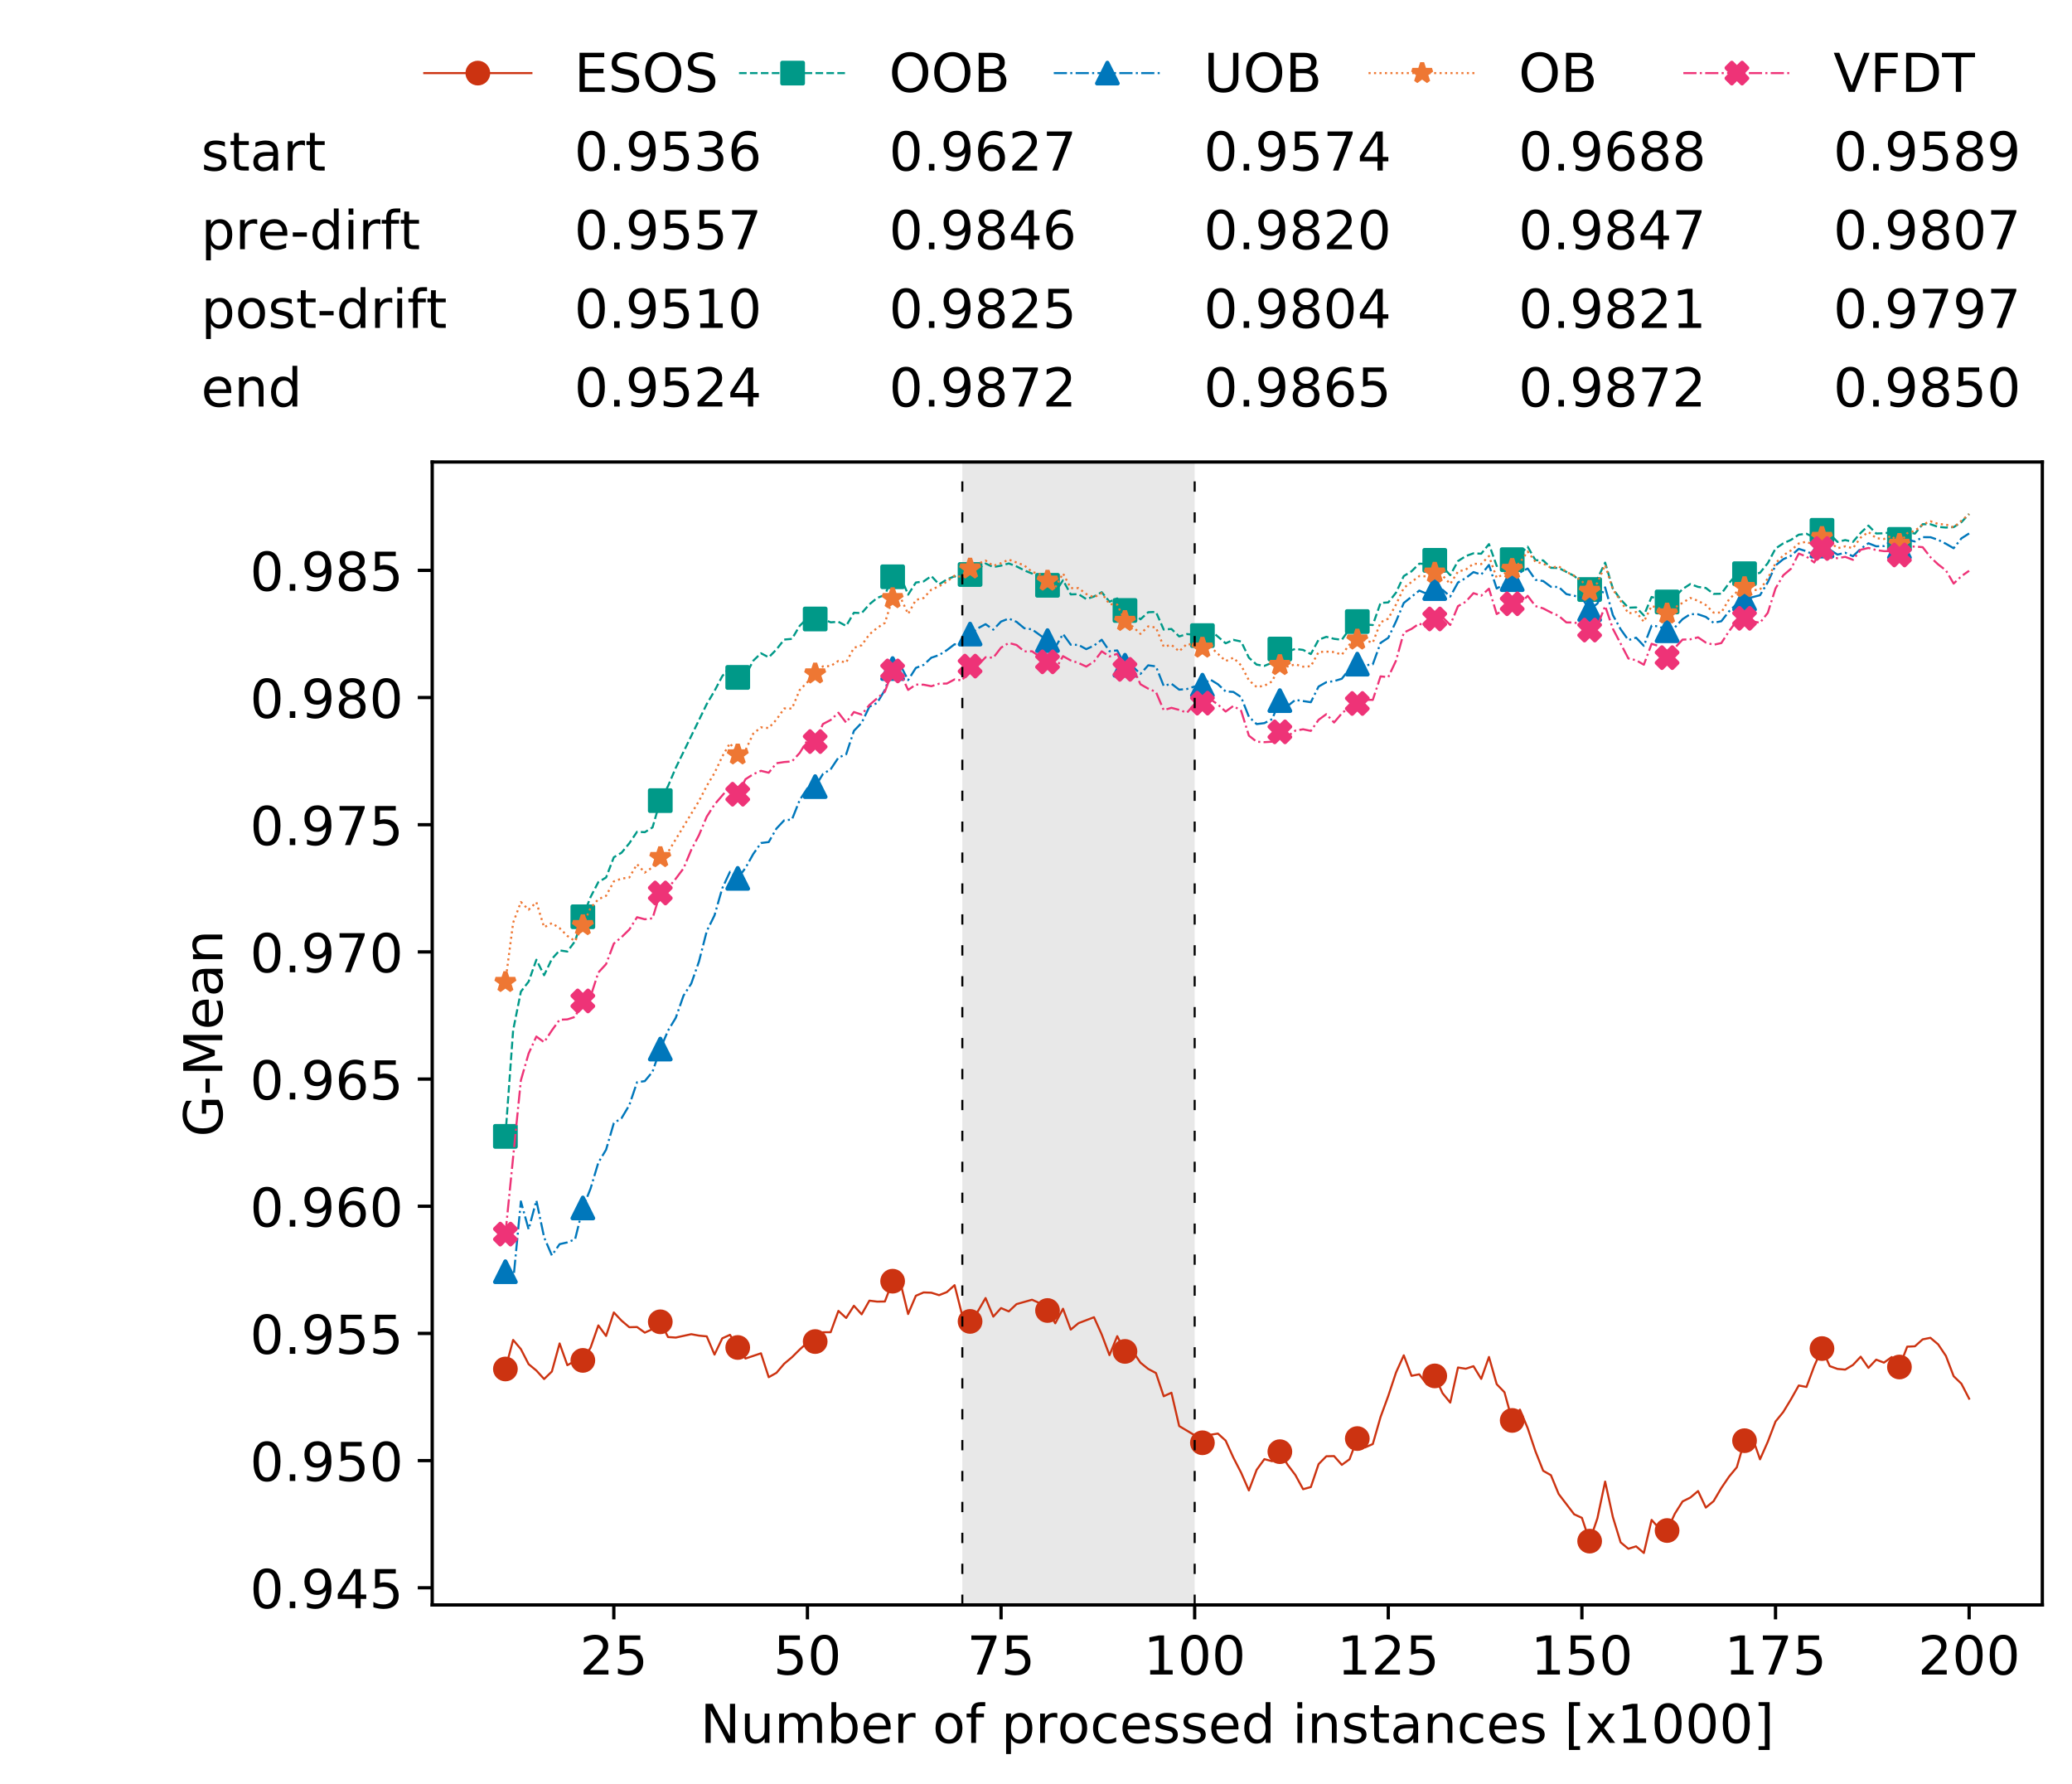 <?xml version="1.0" encoding="utf-8" standalone="no"?>
<!DOCTYPE svg PUBLIC "-//W3C//DTD SVG 1.1//EN"
  "http://www.w3.org/Graphics/SVG/1.1/DTD/svg11.dtd">
<!-- Created with matplotlib (https://matplotlib.org/) -->
<svg height="432.615pt" version="1.1" viewBox="0 0 502.65 432.615" width="502.65pt" xmlns="http://www.w3.org/2000/svg" xmlns:xlink="http://www.w3.org/1999/xlink">
 <defs>
  <style type="text/css">
*{stroke-linecap:butt;stroke-linejoin:round;white-space:pre;}
  </style>
 </defs>
 <g id="figure_1">
  <g id="patch_1">
   <path d="M 0 432.615 
L 502.65 432.615 
L 502.65 0 
L 0 0 
z
" style="fill:#ffffff;"/>
  </g>
  <g id="axes_1">
   <g id="patch_2">
    <path d="M 104.85 389.252 
L 495.45 389.252 
L 495.45 112.052 
L 104.85 112.052 
z
" style="fill:#ffffff;"/>
   </g>
   <g id="patch_3">
    <path clip-path="url(#pad263398ba)" d="M 289.817 389.252 
L 289.817 112.052 
L 233.453 112.052 
L 233.453 389.252 
z
" style="fill:#d3d3d3;opacity:0.5;"/>
   </g>
   <g id="matplotlib.axis_1">
    <g id="xtick_1">
     <g id="line2d_1">
      <defs>
       <path d="M 0 0 
L 0 3.5 
" id="m8fae0c24fe" style="stroke:#000000;stroke-width:0.8;"/>
      </defs>
      <g>
       <use style="stroke:#000000;stroke-width:0.8;" x="148.908" xlink:href="#m8fae0c24fe" y="389.252"/>
      </g>
     </g>
     <g id="text_1">
      <!-- 25 -->
      <defs>
       <path d="M 19.188 8.297 
L 53.609 8.297 
L 53.609 0 
L 7.328 0 
L 7.328 8.297 
Q 12.938 14.109 22.625 23.891 
Q 32.328 33.688 34.812 36.531 
Q 39.547 41.844 41.422 45.531 
Q 43.312 49.219 43.312 52.781 
Q 43.312 58.594 39.234 62.25 
Q 35.156 65.922 28.609 65.922 
Q 23.969 65.922 18.812 64.312 
Q 13.672 62.703 7.812 59.422 
L 7.812 69.391 
Q 13.766 71.781 18.938 73 
Q 24.125 74.219 28.422 74.219 
Q 39.75 74.219 46.484 68.547 
Q 53.219 62.891 53.219 53.422 
Q 53.219 48.922 51.531 44.891 
Q 49.859 40.875 45.406 35.406 
Q 44.188 33.984 37.641 27.219 
Q 31.109 20.453 19.188 8.297 
z
" id="DejaVuSans-50"/>
       <path d="M 10.797 72.906 
L 49.516 72.906 
L 49.516 64.594 
L 19.828 64.594 
L 19.828 46.734 
Q 21.969 47.469 24.109 47.828 
Q 26.266 48.188 28.422 48.188 
Q 40.625 48.188 47.75 41.5 
Q 54.891 34.812 54.891 23.391 
Q 54.891 11.625 47.562 5.094 
Q 40.234 -1.422 26.906 -1.422 
Q 22.312 -1.422 17.547 -0.641 
Q 12.797 0.141 7.719 1.703 
L 7.719 11.625 
Q 12.109 9.234 16.797 8.062 
Q 21.484 6.891 26.703 6.891 
Q 35.156 6.891 40.078 11.328 
Q 45.016 15.766 45.016 23.391 
Q 45.016 31 40.078 35.438 
Q 35.156 39.891 26.703 39.891 
Q 22.75 39.891 18.812 39.016 
Q 14.891 38.141 10.797 36.281 
z
" id="DejaVuSans-53"/>
      </defs>
      <g transform="translate(140.636 406.13)scale(0.13 -0.13)">
       <use xlink:href="#DejaVuSans-50"/>
       <use x="63.623" xlink:href="#DejaVuSans-53"/>
      </g>
     </g>
    </g>
    <g id="xtick_2">
     <g id="line2d_2">
      <g>
       <use style="stroke:#000000;stroke-width:0.8;" x="195.877" xlink:href="#m8fae0c24fe" y="389.252"/>
      </g>
     </g>
     <g id="text_2">
      <!-- 50 -->
      <defs>
       <path d="M 31.781 66.406 
Q 24.172 66.406 20.328 58.906 
Q 16.5 51.422 16.5 36.375 
Q 16.5 21.391 20.328 13.891 
Q 24.172 6.391 31.781 6.391 
Q 39.453 6.391 43.281 13.891 
Q 47.125 21.391 47.125 36.375 
Q 47.125 51.422 43.281 58.906 
Q 39.453 66.406 31.781 66.406 
z
M 31.781 74.219 
Q 44.047 74.219 50.516 64.516 
Q 56.984 54.828 56.984 36.375 
Q 56.984 17.969 50.516 8.266 
Q 44.047 -1.422 31.781 -1.422 
Q 19.531 -1.422 13.062 8.266 
Q 6.594 17.969 6.594 36.375 
Q 6.594 54.828 13.062 64.516 
Q 19.531 74.219 31.781 74.219 
z
" id="DejaVuSans-48"/>
      </defs>
      <g transform="translate(187.606 406.13)scale(0.13 -0.13)">
       <use xlink:href="#DejaVuSans-53"/>
       <use x="63.623" xlink:href="#DejaVuSans-48"/>
      </g>
     </g>
    </g>
    <g id="xtick_3">
     <g id="line2d_3">
      <g>
       <use style="stroke:#000000;stroke-width:0.8;" x="242.847" xlink:href="#m8fae0c24fe" y="389.252"/>
      </g>
     </g>
     <g id="text_3">
      <!-- 75 -->
      <defs>
       <path d="M 8.203 72.906 
L 55.078 72.906 
L 55.078 68.703 
L 28.609 0 
L 18.312 0 
L 43.219 64.594 
L 8.203 64.594 
z
" id="DejaVuSans-55"/>
      </defs>
      <g transform="translate(234.576 406.13)scale(0.13 -0.13)">
       <use xlink:href="#DejaVuSans-55"/>
       <use x="63.623" xlink:href="#DejaVuSans-53"/>
      </g>
     </g>
    </g>
    <g id="xtick_4">
     <g id="line2d_4">
      <g>
       <use style="stroke:#000000;stroke-width:0.8;" x="289.817" xlink:href="#m8fae0c24fe" y="389.252"/>
      </g>
     </g>
     <g id="text_4">
      <!-- 100 -->
      <defs>
       <path d="M 12.406 8.297 
L 28.516 8.297 
L 28.516 63.922 
L 10.984 60.406 
L 10.984 69.391 
L 28.422 72.906 
L 38.281 72.906 
L 38.281 8.297 
L 54.391 8.297 
L 54.391 0 
L 12.406 0 
z
" id="DejaVuSans-49"/>
      </defs>
      <g transform="translate(277.41 406.13)scale(0.13 -0.13)">
       <use xlink:href="#DejaVuSans-49"/>
       <use x="63.623" xlink:href="#DejaVuSans-48"/>
       <use x="127.246" xlink:href="#DejaVuSans-48"/>
      </g>
     </g>
    </g>
    <g id="xtick_5">
     <g id="line2d_5">
      <g>
       <use style="stroke:#000000;stroke-width:0.8;" x="336.786" xlink:href="#m8fae0c24fe" y="389.252"/>
      </g>
     </g>
     <g id="text_5">
      <!-- 125 -->
      <g transform="translate(324.379 406.13)scale(0.13 -0.13)">
       <use xlink:href="#DejaVuSans-49"/>
       <use x="63.623" xlink:href="#DejaVuSans-50"/>
       <use x="127.246" xlink:href="#DejaVuSans-53"/>
      </g>
     </g>
    </g>
    <g id="xtick_6">
     <g id="line2d_6">
      <g>
       <use style="stroke:#000000;stroke-width:0.8;" x="383.756" xlink:href="#m8fae0c24fe" y="389.252"/>
      </g>
     </g>
     <g id="text_6">
      <!-- 150 -->
      <g transform="translate(371.349 406.13)scale(0.13 -0.13)">
       <use xlink:href="#DejaVuSans-49"/>
       <use x="63.623" xlink:href="#DejaVuSans-53"/>
       <use x="127.246" xlink:href="#DejaVuSans-48"/>
      </g>
     </g>
    </g>
    <g id="xtick_7">
     <g id="line2d_7">
      <g>
       <use style="stroke:#000000;stroke-width:0.8;" x="430.726" xlink:href="#m8fae0c24fe" y="389.252"/>
      </g>
     </g>
     <g id="text_7">
      <!-- 175 -->
      <g transform="translate(418.319 406.13)scale(0.13 -0.13)">
       <use xlink:href="#DejaVuSans-49"/>
       <use x="63.623" xlink:href="#DejaVuSans-55"/>
       <use x="127.246" xlink:href="#DejaVuSans-53"/>
      </g>
     </g>
    </g>
    <g id="xtick_8">
     <g id="line2d_8">
      <g>
       <use style="stroke:#000000;stroke-width:0.8;" x="477.695" xlink:href="#m8fae0c24fe" y="389.252"/>
      </g>
     </g>
     <g id="text_8">
      <!-- 200 -->
      <g transform="translate(465.289 406.13)scale(0.13 -0.13)">
       <use xlink:href="#DejaVuSans-50"/>
       <use x="63.623" xlink:href="#DejaVuSans-48"/>
       <use x="127.246" xlink:href="#DejaVuSans-48"/>
      </g>
     </g>
    </g>
    <g id="text_9">
     <!-- Number of processed instances [x1000] -->
     <defs>
      <path d="M 9.812 72.906 
L 23.094 72.906 
L 55.422 11.922 
L 55.422 72.906 
L 64.984 72.906 
L 64.984 0 
L 51.703 0 
L 19.391 60.984 
L 19.391 0 
L 9.812 0 
z
" id="DejaVuSans-78"/>
      <path d="M 8.5 21.578 
L 8.5 54.688 
L 17.484 54.688 
L 17.484 21.922 
Q 17.484 14.156 20.5 10.266 
Q 23.531 6.391 29.594 6.391 
Q 36.859 6.391 41.078 11.031 
Q 45.312 15.672 45.312 23.688 
L 45.312 54.688 
L 54.297 54.688 
L 54.297 0 
L 45.312 0 
L 45.312 8.406 
Q 42.047 3.422 37.719 1 
Q 33.406 -1.422 27.688 -1.422 
Q 18.266 -1.422 13.375 4.438 
Q 8.5 10.297 8.5 21.578 
z
M 31.109 56 
z
" id="DejaVuSans-117"/>
      <path d="M 52 44.188 
Q 55.375 50.25 60.062 53.125 
Q 64.75 56 71.094 56 
Q 79.641 56 84.281 50.016 
Q 88.922 44.047 88.922 33.016 
L 88.922 0 
L 79.891 0 
L 79.891 32.719 
Q 79.891 40.578 77.094 44.375 
Q 74.312 48.188 68.609 48.188 
Q 61.625 48.188 57.562 43.547 
Q 53.516 38.922 53.516 30.906 
L 53.516 0 
L 44.484 0 
L 44.484 32.719 
Q 44.484 40.625 41.703 44.406 
Q 38.922 48.188 33.109 48.188 
Q 26.219 48.188 22.156 43.531 
Q 18.109 38.875 18.109 30.906 
L 18.109 0 
L 9.078 0 
L 9.078 54.688 
L 18.109 54.688 
L 18.109 46.188 
Q 21.188 51.219 25.484 53.609 
Q 29.781 56 35.688 56 
Q 41.656 56 45.828 52.969 
Q 50 49.953 52 44.188 
z
" id="DejaVuSans-109"/>
      <path d="M 48.688 27.297 
Q 48.688 37.203 44.609 42.844 
Q 40.531 48.484 33.406 48.484 
Q 26.266 48.484 22.188 42.844 
Q 18.109 37.203 18.109 27.297 
Q 18.109 17.391 22.188 11.75 
Q 26.266 6.109 33.406 6.109 
Q 40.531 6.109 44.609 11.75 
Q 48.688 17.391 48.688 27.297 
z
M 18.109 46.391 
Q 20.953 51.266 25.266 53.625 
Q 29.594 56 35.594 56 
Q 45.562 56 51.781 48.094 
Q 58.016 40.188 58.016 27.297 
Q 58.016 14.406 51.781 6.484 
Q 45.562 -1.422 35.594 -1.422 
Q 29.594 -1.422 25.266 0.953 
Q 20.953 3.328 18.109 8.203 
L 18.109 0 
L 9.078 0 
L 9.078 75.984 
L 18.109 75.984 
z
" id="DejaVuSans-98"/>
      <path d="M 56.203 29.594 
L 56.203 25.203 
L 14.891 25.203 
Q 15.484 15.922 20.484 11.062 
Q 25.484 6.203 34.422 6.203 
Q 39.594 6.203 44.453 7.469 
Q 49.312 8.734 54.109 11.281 
L 54.109 2.781 
Q 49.266 0.734 44.188 -0.344 
Q 39.109 -1.422 33.891 -1.422 
Q 20.797 -1.422 13.156 6.188 
Q 5.516 13.812 5.516 26.812 
Q 5.516 40.234 12.766 48.109 
Q 20.016 56 32.328 56 
Q 43.359 56 49.781 48.891 
Q 56.203 41.797 56.203 29.594 
z
M 47.219 32.234 
Q 47.125 39.594 43.094 43.984 
Q 39.062 48.391 32.422 48.391 
Q 24.906 48.391 20.391 44.141 
Q 15.875 39.891 15.188 32.172 
z
" id="DejaVuSans-101"/>
      <path d="M 41.109 46.297 
Q 39.594 47.172 37.812 47.578 
Q 36.031 48 33.891 48 
Q 26.266 48 22.188 43.047 
Q 18.109 38.094 18.109 28.812 
L 18.109 0 
L 9.078 0 
L 9.078 54.688 
L 18.109 54.688 
L 18.109 46.188 
Q 20.953 51.172 25.484 53.578 
Q 30.031 56 36.531 56 
Q 37.453 56 38.578 55.875 
Q 39.703 55.766 41.062 55.516 
z
" id="DejaVuSans-114"/>
      <path id="DejaVuSans-32"/>
      <path d="M 30.609 48.391 
Q 23.391 48.391 19.188 42.75 
Q 14.984 37.109 14.984 27.297 
Q 14.984 17.484 19.156 11.844 
Q 23.344 6.203 30.609 6.203 
Q 37.797 6.203 41.984 11.859 
Q 46.188 17.531 46.188 27.297 
Q 46.188 37.016 41.984 42.703 
Q 37.797 48.391 30.609 48.391 
z
M 30.609 56 
Q 42.328 56 49.016 48.375 
Q 55.719 40.766 55.719 27.297 
Q 55.719 13.875 49.016 6.219 
Q 42.328 -1.422 30.609 -1.422 
Q 18.844 -1.422 12.172 6.219 
Q 5.516 13.875 5.516 27.297 
Q 5.516 40.766 12.172 48.375 
Q 18.844 56 30.609 56 
z
" id="DejaVuSans-111"/>
      <path d="M 37.109 75.984 
L 37.109 68.5 
L 28.516 68.5 
Q 23.688 68.5 21.797 66.547 
Q 19.922 64.594 19.922 59.516 
L 19.922 54.688 
L 34.719 54.688 
L 34.719 47.703 
L 19.922 47.703 
L 19.922 0 
L 10.891 0 
L 10.891 47.703 
L 2.297 47.703 
L 2.297 54.688 
L 10.891 54.688 
L 10.891 58.5 
Q 10.891 67.625 15.141 71.797 
Q 19.391 75.984 28.609 75.984 
z
" id="DejaVuSans-102"/>
      <path d="M 18.109 8.203 
L 18.109 -20.797 
L 9.078 -20.797 
L 9.078 54.688 
L 18.109 54.688 
L 18.109 46.391 
Q 20.953 51.266 25.266 53.625 
Q 29.594 56 35.594 56 
Q 45.562 56 51.781 48.094 
Q 58.016 40.188 58.016 27.297 
Q 58.016 14.406 51.781 6.484 
Q 45.562 -1.422 35.594 -1.422 
Q 29.594 -1.422 25.266 0.953 
Q 20.953 3.328 18.109 8.203 
z
M 48.688 27.297 
Q 48.688 37.203 44.609 42.844 
Q 40.531 48.484 33.406 48.484 
Q 26.266 48.484 22.188 42.844 
Q 18.109 37.203 18.109 27.297 
Q 18.109 17.391 22.188 11.75 
Q 26.266 6.109 33.406 6.109 
Q 40.531 6.109 44.609 11.75 
Q 48.688 17.391 48.688 27.297 
z
" id="DejaVuSans-112"/>
      <path d="M 48.781 52.594 
L 48.781 44.188 
Q 44.969 46.297 41.141 47.344 
Q 37.312 48.391 33.406 48.391 
Q 24.656 48.391 19.812 42.844 
Q 14.984 37.312 14.984 27.297 
Q 14.984 17.281 19.812 11.734 
Q 24.656 6.203 33.406 6.203 
Q 37.312 6.203 41.141 7.25 
Q 44.969 8.297 48.781 10.406 
L 48.781 2.094 
Q 45.016 0.344 40.984 -0.531 
Q 36.969 -1.422 32.422 -1.422 
Q 20.062 -1.422 12.781 6.344 
Q 5.516 14.109 5.516 27.297 
Q 5.516 40.672 12.859 48.328 
Q 20.219 56 33.016 56 
Q 37.156 56 41.109 55.141 
Q 45.062 54.297 48.781 52.594 
z
" id="DejaVuSans-99"/>
      <path d="M 44.281 53.078 
L 44.281 44.578 
Q 40.484 46.531 36.375 47.5 
Q 32.281 48.484 27.875 48.484 
Q 21.188 48.484 17.844 46.438 
Q 14.5 44.391 14.5 40.281 
Q 14.5 37.156 16.891 35.375 
Q 19.281 33.594 26.516 31.984 
L 29.594 31.297 
Q 39.156 29.25 43.188 25.516 
Q 47.219 21.781 47.219 15.094 
Q 47.219 7.469 41.188 3.016 
Q 35.156 -1.422 24.609 -1.422 
Q 20.219 -1.422 15.453 -0.562 
Q 10.688 0.297 5.422 2 
L 5.422 11.281 
Q 10.406 8.688 15.234 7.391 
Q 20.062 6.109 24.812 6.109 
Q 31.156 6.109 34.562 8.281 
Q 37.984 10.453 37.984 14.406 
Q 37.984 18.062 35.516 20.016 
Q 33.062 21.969 24.703 23.781 
L 21.578 24.516 
Q 13.234 26.266 9.516 29.906 
Q 5.812 33.547 5.812 39.891 
Q 5.812 47.609 11.281 51.797 
Q 16.75 56 26.812 56 
Q 31.781 56 36.172 55.266 
Q 40.578 54.547 44.281 53.078 
z
" id="DejaVuSans-115"/>
      <path d="M 45.406 46.391 
L 45.406 75.984 
L 54.391 75.984 
L 54.391 0 
L 45.406 0 
L 45.406 8.203 
Q 42.578 3.328 38.25 0.953 
Q 33.938 -1.422 27.875 -1.422 
Q 17.969 -1.422 11.734 6.484 
Q 5.516 14.406 5.516 27.297 
Q 5.516 40.188 11.734 48.094 
Q 17.969 56 27.875 56 
Q 33.938 56 38.25 53.625 
Q 42.578 51.266 45.406 46.391 
z
M 14.797 27.297 
Q 14.797 17.391 18.875 11.75 
Q 22.953 6.109 30.078 6.109 
Q 37.203 6.109 41.297 11.75 
Q 45.406 17.391 45.406 27.297 
Q 45.406 37.203 41.297 42.844 
Q 37.203 48.484 30.078 48.484 
Q 22.953 48.484 18.875 42.844 
Q 14.797 37.203 14.797 27.297 
z
" id="DejaVuSans-100"/>
      <path d="M 9.422 54.688 
L 18.406 54.688 
L 18.406 0 
L 9.422 0 
z
M 9.422 75.984 
L 18.406 75.984 
L 18.406 64.594 
L 9.422 64.594 
z
" id="DejaVuSans-105"/>
      <path d="M 54.891 33.016 
L 54.891 0 
L 45.906 0 
L 45.906 32.719 
Q 45.906 40.484 42.875 44.328 
Q 39.844 48.188 33.797 48.188 
Q 26.516 48.188 22.312 43.547 
Q 18.109 38.922 18.109 30.906 
L 18.109 0 
L 9.078 0 
L 9.078 54.688 
L 18.109 54.688 
L 18.109 46.188 
Q 21.344 51.125 25.703 53.562 
Q 30.078 56 35.797 56 
Q 45.219 56 50.047 50.172 
Q 54.891 44.344 54.891 33.016 
z
" id="DejaVuSans-110"/>
      <path d="M 18.312 70.219 
L 18.312 54.688 
L 36.812 54.688 
L 36.812 47.703 
L 18.312 47.703 
L 18.312 18.016 
Q 18.312 11.328 20.141 9.422 
Q 21.969 7.516 27.594 7.516 
L 36.812 7.516 
L 36.812 0 
L 27.594 0 
Q 17.188 0 13.234 3.875 
Q 9.281 7.766 9.281 18.016 
L 9.281 47.703 
L 2.688 47.703 
L 2.688 54.688 
L 9.281 54.688 
L 9.281 70.219 
z
" id="DejaVuSans-116"/>
      <path d="M 34.281 27.484 
Q 23.391 27.484 19.188 25 
Q 14.984 22.516 14.984 16.5 
Q 14.984 11.719 18.141 8.906 
Q 21.297 6.109 26.703 6.109 
Q 34.188 6.109 38.703 11.406 
Q 43.219 16.703 43.219 25.484 
L 43.219 27.484 
z
M 52.203 31.203 
L 52.203 0 
L 43.219 0 
L 43.219 8.297 
Q 40.141 3.328 35.547 0.953 
Q 30.953 -1.422 24.312 -1.422 
Q 15.922 -1.422 10.953 3.297 
Q 6 8.016 6 15.922 
Q 6 25.141 12.172 29.828 
Q 18.359 34.516 30.609 34.516 
L 43.219 34.516 
L 43.219 35.406 
Q 43.219 41.609 39.141 45 
Q 35.062 48.391 27.688 48.391 
Q 23 48.391 18.547 47.266 
Q 14.109 46.141 10.016 43.891 
L 10.016 52.203 
Q 14.938 54.109 19.578 55.047 
Q 24.219 56 28.609 56 
Q 40.484 56 46.344 49.844 
Q 52.203 43.703 52.203 31.203 
z
" id="DejaVuSans-97"/>
      <path d="M 8.594 75.984 
L 29.297 75.984 
L 29.297 69 
L 17.578 69 
L 17.578 -6.203 
L 29.297 -6.203 
L 29.297 -13.188 
L 8.594 -13.188 
z
" id="DejaVuSans-91"/>
      <path d="M 54.891 54.688 
L 35.109 28.078 
L 55.906 0 
L 45.312 0 
L 29.391 21.484 
L 13.484 0 
L 2.875 0 
L 24.125 28.609 
L 4.688 54.688 
L 15.281 54.688 
L 29.781 35.203 
L 44.281 54.688 
z
" id="DejaVuSans-120"/>
      <path d="M 30.422 75.984 
L 30.422 -13.188 
L 9.719 -13.188 
L 9.719 -6.203 
L 21.391 -6.203 
L 21.391 69 
L 9.719 69 
L 9.719 75.984 
z
" id="DejaVuSans-93"/>
     </defs>
     <g transform="translate(169.881 422.711)scale(0.13 -0.13)">
      <use xlink:href="#DejaVuSans-78"/>
      <use x="74.805" xlink:href="#DejaVuSans-117"/>
      <use x="138.184" xlink:href="#DejaVuSans-109"/>
      <use x="235.596" xlink:href="#DejaVuSans-98"/>
      <use x="299.072" xlink:href="#DejaVuSans-101"/>
      <use x="360.596" xlink:href="#DejaVuSans-114"/>
      <use x="401.709" xlink:href="#DejaVuSans-32"/>
      <use x="433.496" xlink:href="#DejaVuSans-111"/>
      <use x="494.678" xlink:href="#DejaVuSans-102"/>
      <use x="529.883" xlink:href="#DejaVuSans-32"/>
      <use x="561.67" xlink:href="#DejaVuSans-112"/>
      <use x="625.146" xlink:href="#DejaVuSans-114"/>
      <use x="666.229" xlink:href="#DejaVuSans-111"/>
      <use x="727.41" xlink:href="#DejaVuSans-99"/>
      <use x="782.391" xlink:href="#DejaVuSans-101"/>
      <use x="843.914" xlink:href="#DejaVuSans-115"/>
      <use x="896.014" xlink:href="#DejaVuSans-115"/>
      <use x="948.113" xlink:href="#DejaVuSans-101"/>
      <use x="1009.637" xlink:href="#DejaVuSans-100"/>
      <use x="1073.113" xlink:href="#DejaVuSans-32"/>
      <use x="1104.9" xlink:href="#DejaVuSans-105"/>
      <use x="1132.684" xlink:href="#DejaVuSans-110"/>
      <use x="1196.062" xlink:href="#DejaVuSans-115"/>
      <use x="1248.162" xlink:href="#DejaVuSans-116"/>
      <use x="1287.371" xlink:href="#DejaVuSans-97"/>
      <use x="1348.65" xlink:href="#DejaVuSans-110"/>
      <use x="1412.029" xlink:href="#DejaVuSans-99"/>
      <use x="1467.01" xlink:href="#DejaVuSans-101"/>
      <use x="1528.533" xlink:href="#DejaVuSans-115"/>
      <use x="1580.633" xlink:href="#DejaVuSans-32"/>
      <use x="1612.42" xlink:href="#DejaVuSans-91"/>
      <use x="1651.434" xlink:href="#DejaVuSans-120"/>
      <use x="1710.613" xlink:href="#DejaVuSans-49"/>
      <use x="1774.236" xlink:href="#DejaVuSans-48"/>
      <use x="1837.859" xlink:href="#DejaVuSans-48"/>
      <use x="1901.482" xlink:href="#DejaVuSans-48"/>
      <use x="1965.105" xlink:href="#DejaVuSans-93"/>
     </g>
    </g>
   </g>
   <g id="matplotlib.axis_2">
    <g id="ytick_1">
     <g id="line2d_9">
      <defs>
       <path d="M 0 0 
L -3.5 0 
" id="m90be37834b" style="stroke:#000000;stroke-width:0.8;"/>
      </defs>
      <g>
       <use style="stroke:#000000;stroke-width:0.8;" x="104.85" xlink:href="#m90be37834b" y="385.092"/>
      </g>
     </g>
     <g id="text_10">
      <!-- 0.945 -->
      <defs>
       <path d="M 10.688 12.406 
L 21 12.406 
L 21 0 
L 10.688 0 
z
" id="DejaVuSans-46"/>
       <path d="M 10.984 1.516 
L 10.984 10.5 
Q 14.703 8.734 18.5 7.812 
Q 22.312 6.891 25.984 6.891 
Q 35.75 6.891 40.891 13.453 
Q 46.047 20.016 46.781 33.406 
Q 43.953 29.203 39.594 26.953 
Q 35.25 24.703 29.984 24.703 
Q 19.047 24.703 12.672 31.312 
Q 6.297 37.938 6.297 49.422 
Q 6.297 60.641 12.938 67.422 
Q 19.578 74.219 30.609 74.219 
Q 43.266 74.219 49.922 64.516 
Q 56.594 54.828 56.594 36.375 
Q 56.594 19.141 48.406 8.859 
Q 40.234 -1.422 26.422 -1.422 
Q 22.703 -1.422 18.891 -0.688 
Q 15.094 0.047 10.984 1.516 
z
M 30.609 32.422 
Q 37.25 32.422 41.125 36.953 
Q 45.016 41.5 45.016 49.422 
Q 45.016 57.281 41.125 61.844 
Q 37.25 66.406 30.609 66.406 
Q 23.969 66.406 20.094 61.844 
Q 16.219 57.281 16.219 49.422 
Q 16.219 41.5 20.094 36.953 
Q 23.969 32.422 30.609 32.422 
z
" id="DejaVuSans-57"/>
       <path d="M 37.797 64.312 
L 12.891 25.391 
L 37.797 25.391 
z
M 35.203 72.906 
L 47.609 72.906 
L 47.609 25.391 
L 58.016 25.391 
L 58.016 17.188 
L 47.609 17.188 
L 47.609 0 
L 37.797 0 
L 37.797 17.188 
L 4.891 17.188 
L 4.891 26.703 
z
" id="DejaVuSans-52"/>
      </defs>
      <g transform="translate(60.633 390.031)scale(0.13 -0.13)">
       <use xlink:href="#DejaVuSans-48"/>
       <use x="63.623" xlink:href="#DejaVuSans-46"/>
       <use x="95.41" xlink:href="#DejaVuSans-57"/>
       <use x="159.033" xlink:href="#DejaVuSans-52"/>
       <use x="222.656" xlink:href="#DejaVuSans-53"/>
      </g>
     </g>
    </g>
    <g id="ytick_2">
     <g id="line2d_10">
      <g>
       <use style="stroke:#000000;stroke-width:0.8;" x="104.85" xlink:href="#m90be37834b" y="354.247"/>
      </g>
     </g>
     <g id="text_11">
      <!-- 0.950 -->
      <g transform="translate(60.633 359.186)scale(0.13 -0.13)">
       <use xlink:href="#DejaVuSans-48"/>
       <use x="63.623" xlink:href="#DejaVuSans-46"/>
       <use x="95.41" xlink:href="#DejaVuSans-57"/>
       <use x="159.033" xlink:href="#DejaVuSans-53"/>
       <use x="222.656" xlink:href="#DejaVuSans-48"/>
      </g>
     </g>
    </g>
    <g id="ytick_3">
     <g id="line2d_11">
      <g>
       <use style="stroke:#000000;stroke-width:0.8;" x="104.85" xlink:href="#m90be37834b" y="323.402"/>
      </g>
     </g>
     <g id="text_12">
      <!-- 0.955 -->
      <g transform="translate(60.633 328.341)scale(0.13 -0.13)">
       <use xlink:href="#DejaVuSans-48"/>
       <use x="63.623" xlink:href="#DejaVuSans-46"/>
       <use x="95.41" xlink:href="#DejaVuSans-57"/>
       <use x="159.033" xlink:href="#DejaVuSans-53"/>
       <use x="222.656" xlink:href="#DejaVuSans-53"/>
      </g>
     </g>
    </g>
    <g id="ytick_4">
     <g id="line2d_12">
      <g>
       <use style="stroke:#000000;stroke-width:0.8;" x="104.85" xlink:href="#m90be37834b" y="292.557"/>
      </g>
     </g>
     <g id="text_13">
      <!-- 0.960 -->
      <defs>
       <path d="M 33.016 40.375 
Q 26.375 40.375 22.484 35.828 
Q 18.609 31.297 18.609 23.391 
Q 18.609 15.531 22.484 10.953 
Q 26.375 6.391 33.016 6.391 
Q 39.656 6.391 43.531 10.953 
Q 47.406 15.531 47.406 23.391 
Q 47.406 31.297 43.531 35.828 
Q 39.656 40.375 33.016 40.375 
z
M 52.594 71.297 
L 52.594 62.312 
Q 48.875 64.062 45.094 64.984 
Q 41.312 65.922 37.594 65.922 
Q 27.828 65.922 22.672 59.328 
Q 17.531 52.734 16.797 39.406 
Q 19.672 43.656 24.016 45.922 
Q 28.375 48.188 33.594 48.188 
Q 44.578 48.188 50.953 41.516 
Q 57.328 34.859 57.328 23.391 
Q 57.328 12.156 50.688 5.359 
Q 44.047 -1.422 33.016 -1.422 
Q 20.359 -1.422 13.672 8.266 
Q 6.984 17.969 6.984 36.375 
Q 6.984 53.656 15.188 63.938 
Q 23.391 74.219 37.203 74.219 
Q 40.922 74.219 44.703 73.484 
Q 48.484 72.75 52.594 71.297 
z
" id="DejaVuSans-54"/>
      </defs>
      <g transform="translate(60.633 297.496)scale(0.13 -0.13)">
       <use xlink:href="#DejaVuSans-48"/>
       <use x="63.623" xlink:href="#DejaVuSans-46"/>
       <use x="95.41" xlink:href="#DejaVuSans-57"/>
       <use x="159.033" xlink:href="#DejaVuSans-54"/>
       <use x="222.656" xlink:href="#DejaVuSans-48"/>
      </g>
     </g>
    </g>
    <g id="ytick_5">
     <g id="line2d_13">
      <g>
       <use style="stroke:#000000;stroke-width:0.8;" x="104.85" xlink:href="#m90be37834b" y="261.712"/>
      </g>
     </g>
     <g id="text_14">
      <!-- 0.965 -->
      <g transform="translate(60.633 266.651)scale(0.13 -0.13)">
       <use xlink:href="#DejaVuSans-48"/>
       <use x="63.623" xlink:href="#DejaVuSans-46"/>
       <use x="95.41" xlink:href="#DejaVuSans-57"/>
       <use x="159.033" xlink:href="#DejaVuSans-54"/>
       <use x="222.656" xlink:href="#DejaVuSans-53"/>
      </g>
     </g>
    </g>
    <g id="ytick_6">
     <g id="line2d_14">
      <g>
       <use style="stroke:#000000;stroke-width:0.8;" x="104.85" xlink:href="#m90be37834b" y="230.867"/>
      </g>
     </g>
     <g id="text_15">
      <!-- 0.970 -->
      <g transform="translate(60.633 235.806)scale(0.13 -0.13)">
       <use xlink:href="#DejaVuSans-48"/>
       <use x="63.623" xlink:href="#DejaVuSans-46"/>
       <use x="95.41" xlink:href="#DejaVuSans-57"/>
       <use x="159.033" xlink:href="#DejaVuSans-55"/>
       <use x="222.656" xlink:href="#DejaVuSans-48"/>
      </g>
     </g>
    </g>
    <g id="ytick_7">
     <g id="line2d_15">
      <g>
       <use style="stroke:#000000;stroke-width:0.8;" x="104.85" xlink:href="#m90be37834b" y="200.022"/>
      </g>
     </g>
     <g id="text_16">
      <!-- 0.975 -->
      <g transform="translate(60.633 204.961)scale(0.13 -0.13)">
       <use xlink:href="#DejaVuSans-48"/>
       <use x="63.623" xlink:href="#DejaVuSans-46"/>
       <use x="95.41" xlink:href="#DejaVuSans-57"/>
       <use x="159.033" xlink:href="#DejaVuSans-55"/>
       <use x="222.656" xlink:href="#DejaVuSans-53"/>
      </g>
     </g>
    </g>
    <g id="ytick_8">
     <g id="line2d_16">
      <g>
       <use style="stroke:#000000;stroke-width:0.8;" x="104.85" xlink:href="#m90be37834b" y="169.177"/>
      </g>
     </g>
     <g id="text_17">
      <!-- 0.980 -->
      <defs>
       <path d="M 31.781 34.625 
Q 24.75 34.625 20.719 30.859 
Q 16.703 27.094 16.703 20.516 
Q 16.703 13.922 20.719 10.156 
Q 24.75 6.391 31.781 6.391 
Q 38.812 6.391 42.859 10.172 
Q 46.922 13.969 46.922 20.516 
Q 46.922 27.094 42.891 30.859 
Q 38.875 34.625 31.781 34.625 
z
M 21.922 38.812 
Q 15.578 40.375 12.031 44.719 
Q 8.5 49.078 8.5 55.328 
Q 8.5 64.062 14.719 69.141 
Q 20.953 74.219 31.781 74.219 
Q 42.672 74.219 48.875 69.141 
Q 55.078 64.062 55.078 55.328 
Q 55.078 49.078 51.531 44.719 
Q 48 40.375 41.703 38.812 
Q 48.828 37.156 52.797 32.312 
Q 56.781 27.484 56.781 20.516 
Q 56.781 9.906 50.312 4.234 
Q 43.844 -1.422 31.781 -1.422 
Q 19.734 -1.422 13.25 4.234 
Q 6.781 9.906 6.781 20.516 
Q 6.781 27.484 10.781 32.312 
Q 14.797 37.156 21.922 38.812 
z
M 18.312 54.391 
Q 18.312 48.734 21.844 45.562 
Q 25.391 42.391 31.781 42.391 
Q 38.141 42.391 41.719 45.562 
Q 45.312 48.734 45.312 54.391 
Q 45.312 60.062 41.719 63.234 
Q 38.141 66.406 31.781 66.406 
Q 25.391 66.406 21.844 63.234 
Q 18.312 60.062 18.312 54.391 
z
" id="DejaVuSans-56"/>
      </defs>
      <g transform="translate(60.633 174.116)scale(0.13 -0.13)">
       <use xlink:href="#DejaVuSans-48"/>
       <use x="63.623" xlink:href="#DejaVuSans-46"/>
       <use x="95.41" xlink:href="#DejaVuSans-57"/>
       <use x="159.033" xlink:href="#DejaVuSans-56"/>
       <use x="222.656" xlink:href="#DejaVuSans-48"/>
      </g>
     </g>
    </g>
    <g id="ytick_9">
     <g id="line2d_17">
      <g>
       <use style="stroke:#000000;stroke-width:0.8;" x="104.85" xlink:href="#m90be37834b" y="138.332"/>
      </g>
     </g>
     <g id="text_18">
      <!-- 0.985 -->
      <g transform="translate(60.633 143.271)scale(0.13 -0.13)">
       <use xlink:href="#DejaVuSans-48"/>
       <use x="63.623" xlink:href="#DejaVuSans-46"/>
       <use x="95.41" xlink:href="#DejaVuSans-57"/>
       <use x="159.033" xlink:href="#DejaVuSans-56"/>
       <use x="222.656" xlink:href="#DejaVuSans-53"/>
      </g>
     </g>
    </g>
    <g id="text_19">
     <!-- G-Mean -->
     <defs>
      <path d="M 59.516 10.406 
L 59.516 29.984 
L 43.406 29.984 
L 43.406 38.094 
L 69.281 38.094 
L 69.281 6.781 
Q 63.578 2.734 56.688 0.656 
Q 49.812 -1.422 42 -1.422 
Q 24.906 -1.422 15.25 8.562 
Q 5.609 18.562 5.609 36.375 
Q 5.609 54.25 15.25 64.234 
Q 24.906 74.219 42 74.219 
Q 49.125 74.219 55.547 72.453 
Q 61.969 70.703 67.391 67.281 
L 67.391 56.781 
Q 61.922 61.422 55.766 63.766 
Q 49.609 66.109 42.828 66.109 
Q 29.438 66.109 22.719 58.641 
Q 16.016 51.172 16.016 36.375 
Q 16.016 21.625 22.719 14.156 
Q 29.438 6.688 42.828 6.688 
Q 48.047 6.688 52.141 7.594 
Q 56.25 8.5 59.516 10.406 
z
" id="DejaVuSans-71"/>
      <path d="M 4.891 31.391 
L 31.203 31.391 
L 31.203 23.391 
L 4.891 23.391 
z
" id="DejaVuSans-45"/>
      <path d="M 9.812 72.906 
L 24.516 72.906 
L 43.109 23.297 
L 61.812 72.906 
L 76.516 72.906 
L 76.516 0 
L 66.891 0 
L 66.891 64.016 
L 48.094 14.016 
L 38.188 14.016 
L 19.391 64.016 
L 19.391 0 
L 9.812 0 
z
" id="DejaVuSans-77"/>
     </defs>
     <g transform="translate(53.93 275.744)rotate(-90)scale(0.13 -0.13)">
      <use xlink:href="#DejaVuSans-71"/>
      <use x="77.49" xlink:href="#DejaVuSans-45"/>
      <use x="113.574" xlink:href="#DejaVuSans-77"/>
      <use x="199.854" xlink:href="#DejaVuSans-101"/>
      <use x="261.377" xlink:href="#DejaVuSans-97"/>
      <use x="322.656" xlink:href="#DejaVuSans-110"/>
     </g>
    </g>
   </g>
   <g id="line2d_18"/>
   <g id="line2d_19"/>
   <g id="line2d_20"/>
   <g id="line2d_21"/>
   <g id="line2d_22"/>
   <g id="line2d_23">
    <path clip-path="url(#pad263398ba)" d="M 122.605 332.027 
L 124.483 324.978 
L 126.362 327.211 
L 128.241 330.856 
L 130.12 332.404 
L 131.998 334.464 
L 133.877 332.64 
L 135.756 325.832 
L 137.635 331.103 
L 139.514 330.083 
L 141.392 329.942 
L 143.271 326.845 
L 145.15 321.457 
L 147.029 324.015 
L 148.908 318.309 
L 150.786 320.305 
L 152.665 321.896 
L 154.544 321.847 
L 156.423 323.212 
L 158.302 322.36 
L 160.18 320.581 
L 162.059 324.28 
L 163.938 324.403 
L 167.695 323.586 
L 169.574 323.935 
L 171.453 324.116 
L 173.332 328.535 
L 175.211 324.594 
L 177.089 323.743 
L 178.968 326.811 
L 180.847 329.486 
L 184.605 328.223 
L 186.483 334.019 
L 188.362 332.961 
L 190.241 330.75 
L 192.12 329.177 
L 193.998 327.307 
L 195.877 325.608 
L 197.756 325.373 
L 199.635 323.122 
L 201.514 323.103 
L 203.392 317.936 
L 205.271 319.651 
L 207.15 316.691 
L 209.029 318.769 
L 210.908 315.45 
L 212.786 315.687 
L 214.665 315.659 
L 216.544 310.733 
L 218.423 311.028 
L 220.302 318.696 
L 222.18 314.267 
L 224.059 313.461 
L 225.938 313.525 
L 227.817 314.119 
L 229.695 313.38 
L 231.574 311.698 
L 233.453 319.13 
L 235.332 320.487 
L 237.211 318.064 
L 239.089 314.819 
L 240.968 319.327 
L 242.847 317.25 
L 244.726 318.065 
L 246.605 316.296 
L 250.362 315.23 
L 252.241 316.069 
L 254.12 317.842 
L 255.998 320.948 
L 257.877 317.414 
L 259.756 322.476 
L 261.635 320.914 
L 265.392 319.475 
L 267.271 323.665 
L 269.15 328.664 
L 271.029 324.066 
L 272.908 327.763 
L 274.786 327.712 
L 276.665 330.498 
L 278.544 332.011 
L 280.423 333.005 
L 282.302 338.639 
L 284.18 337.786 
L 286.059 345.863 
L 289.817 348.105 
L 291.695 349.921 
L 293.574 347.985 
L 295.453 347.691 
L 297.332 349.394 
L 299.211 353.538 
L 301.089 357.184 
L 302.968 361.484 
L 304.847 356.49 
L 306.726 353.891 
L 308.605 354.395 
L 310.483 352.079 
L 312.362 355.245 
L 314.241 357.737 
L 316.12 361.178 
L 317.998 360.66 
L 319.877 355.102 
L 321.756 353.197 
L 323.635 353.151 
L 325.514 355.277 
L 327.392 353.919 
L 329.271 348.902 
L 331.15 351.052 
L 333.029 350.23 
L 334.908 343.683 
L 336.786 338.549 
L 338.665 332.881 
L 340.544 328.71 
L 342.423 333.687 
L 344.302 333.316 
L 346.18 335.776 
L 348.059 333.704 
L 349.938 337.878 
L 351.817 340.182 
L 353.695 331.664 
L 355.574 331.965 
L 357.453 331.348 
L 359.332 334.432 
L 361.211 329.111 
L 363.089 335.71 
L 364.968 337.668 
L 366.847 344.504 
L 368.726 341.894 
L 370.605 346.38 
L 372.483 351.985 
L 374.362 356.712 
L 376.241 357.785 
L 378.12 362.345 
L 381.877 367.269 
L 383.756 368.127 
L 385.635 373.776 
L 387.514 368.244 
L 389.392 359.328 
L 391.271 367.946 
L 393.15 374.074 
L 395.029 375.633 
L 396.908 375.04 
L 398.786 376.652 
L 400.665 368.627 
L 402.544 370.733 
L 404.423 371.207 
L 406.302 367.122 
L 408.18 364.149 
L 410.059 363.211 
L 411.938 361.633 
L 413.817 365.641 
L 415.695 364.091 
L 417.574 360.904 
L 419.453 358.137 
L 421.332 355.866 
L 423.211 349.417 
L 425.089 348.566 
L 426.968 353.935 
L 428.847 349.687 
L 430.726 344.769 
L 432.605 342.458 
L 434.483 339.358 
L 436.362 336.027 
L 438.241 336.383 
L 440.12 331.324 
L 441.998 327.073 
L 443.877 331.322 
L 445.756 332.009 
L 447.635 332.175 
L 449.514 331.048 
L 451.392 329.046 
L 453.271 331.751 
L 455.15 329.762 
L 457.029 330.482 
L 458.908 329.132 
L 460.786 331.548 
L 462.665 326.616 
L 464.544 326.521 
L 466.423 324.842 
L 468.302 324.466 
L 470.18 326.055 
L 472.059 328.851 
L 473.938 333.773 
L 475.817 335.596 
L 477.695 339.225 
L 477.695 339.225 
" style="fill:none;stroke:#cc3311;stroke-linecap:square;stroke-width:0.5;"/>
    <defs>
     <path d="M 0 2.5 
C 0.663 2.5 1.299 2.237 1.768 1.768 
C 2.237 1.299 2.5 0.663 2.5 0 
C 2.5 -0.663 2.237 -1.299 1.768 -1.768 
C 1.299 -2.237 0.663 -2.5 0 -2.5 
C -0.663 -2.5 -1.299 -2.237 -1.768 -1.768 
C -2.237 -1.299 -2.5 -0.663 -2.5 0 
C -2.5 0.663 -2.237 1.299 -1.768 1.768 
C -1.299 2.237 -0.663 2.5 0 2.5 
z
" id="m15a4c2008f" style="stroke:#cc3311;"/>
    </defs>
    <g clip-path="url(#pad263398ba)">
     <use style="fill:#cc3311;stroke:#cc3311;" x="122.605" xlink:href="#m15a4c2008f" y="332.027"/>
     <use style="fill:#cc3311;stroke:#cc3311;" x="141.392" xlink:href="#m15a4c2008f" y="329.942"/>
     <use style="fill:#cc3311;stroke:#cc3311;" x="160.18" xlink:href="#m15a4c2008f" y="320.581"/>
     <use style="fill:#cc3311;stroke:#cc3311;" x="178.968" xlink:href="#m15a4c2008f" y="326.811"/>
     <use style="fill:#cc3311;stroke:#cc3311;" x="197.756" xlink:href="#m15a4c2008f" y="325.373"/>
     <use style="fill:#cc3311;stroke:#cc3311;" x="216.544" xlink:href="#m15a4c2008f" y="310.733"/>
     <use style="fill:#cc3311;stroke:#cc3311;" x="235.332" xlink:href="#m15a4c2008f" y="320.487"/>
     <use style="fill:#cc3311;stroke:#cc3311;" x="254.12" xlink:href="#m15a4c2008f" y="317.842"/>
     <use style="fill:#cc3311;stroke:#cc3311;" x="272.908" xlink:href="#m15a4c2008f" y="327.763"/>
     <use style="fill:#cc3311;stroke:#cc3311;" x="291.695" xlink:href="#m15a4c2008f" y="349.921"/>
     <use style="fill:#cc3311;stroke:#cc3311;" x="310.483" xlink:href="#m15a4c2008f" y="352.079"/>
     <use style="fill:#cc3311;stroke:#cc3311;" x="329.271" xlink:href="#m15a4c2008f" y="348.902"/>
     <use style="fill:#cc3311;stroke:#cc3311;" x="348.059" xlink:href="#m15a4c2008f" y="333.704"/>
     <use style="fill:#cc3311;stroke:#cc3311;" x="366.847" xlink:href="#m15a4c2008f" y="344.504"/>
     <use style="fill:#cc3311;stroke:#cc3311;" x="385.635" xlink:href="#m15a4c2008f" y="373.776"/>
     <use style="fill:#cc3311;stroke:#cc3311;" x="404.423" xlink:href="#m15a4c2008f" y="371.207"/>
     <use style="fill:#cc3311;stroke:#cc3311;" x="423.211" xlink:href="#m15a4c2008f" y="349.417"/>
     <use style="fill:#cc3311;stroke:#cc3311;" x="441.998" xlink:href="#m15a4c2008f" y="327.073"/>
     <use style="fill:#cc3311;stroke:#cc3311;" x="460.786" xlink:href="#m15a4c2008f" y="331.548"/>
    </g>
   </g>
   <g id="line2d_24"/>
   <g id="line2d_25"/>
   <g id="line2d_26"/>
   <g id="line2d_27"/>
   <g id="line2d_28">
    <path clip-path="url(#pad263398ba)" d="M 122.605 275.61 
L 124.483 249.866 
L 126.362 240.506 
L 128.241 238.078 
L 130.12 232.775 
L 131.998 236.525 
L 133.877 232.582 
L 135.756 230.499 
L 137.635 230.781 
L 139.514 228.256 
L 141.392 222.352 
L 143.271 217.551 
L 145.15 213.941 
L 147.029 212.826 
L 148.908 207.918 
L 150.786 206.807 
L 152.665 204.53 
L 154.544 201.729 
L 156.423 201.837 
L 158.302 200.673 
L 160.18 194.177 
L 162.059 190.655 
L 163.938 186.219 
L 171.453 170.755 
L 173.332 167.575 
L 175.211 164.002 
L 177.089 161.732 
L 178.968 164.296 
L 180.847 163.829 
L 182.726 160.255 
L 184.605 158.436 
L 186.483 159.429 
L 188.362 157.515 
L 190.241 155.115 
L 192.12 154.957 
L 193.998 151.782 
L 195.877 149.947 
L 197.756 150.129 
L 199.635 150.122 
L 201.514 150.936 
L 203.392 150.809 
L 205.271 151.81 
L 207.15 148.608 
L 209.029 148.707 
L 210.908 146.568 
L 212.786 145.018 
L 214.665 144.295 
L 216.544 139.893 
L 218.423 139.719 
L 220.302 144.227 
L 222.18 141.284 
L 224.059 141.016 
L 225.938 139.71 
L 227.817 141.736 
L 229.695 140.532 
L 231.574 139.765 
L 233.453 140.927 
L 235.332 139.332 
L 239.089 136.673 
L 240.968 137.525 
L 242.847 137.191 
L 244.726 136.655 
L 246.605 137.37 
L 248.483 138.328 
L 250.362 139.104 
L 252.241 140.13 
L 255.998 143.645 
L 257.877 140.718 
L 259.756 144.162 
L 261.635 144.092 
L 263.514 145.298 
L 265.392 144.673 
L 267.271 143.623 
L 269.15 145.936 
L 271.029 145.132 
L 272.908 148.058 
L 274.786 148.489 
L 276.665 150.208 
L 278.544 148.489 
L 280.423 148.406 
L 282.302 152.693 
L 284.18 152.544 
L 286.059 154.36 
L 287.938 153.782 
L 291.695 154.154 
L 293.574 152.794 
L 297.332 156.022 
L 299.211 155.188 
L 301.089 155.586 
L 302.968 159.507 
L 304.847 161.189 
L 306.726 161.495 
L 308.605 160.739 
L 310.483 157.42 
L 312.362 158.014 
L 314.241 157.383 
L 316.12 157.62 
L 317.998 158.635 
L 319.877 155.154 
L 321.756 154.45 
L 323.635 154.936 
L 325.514 155.171 
L 327.392 152.551 
L 329.271 150.752 
L 331.15 151.449 
L 333.029 151.596 
L 334.908 146.231 
L 336.786 146.109 
L 338.665 143.737 
L 340.544 139.715 
L 342.423 138.564 
L 344.302 136.71 
L 346.18 136.776 
L 348.059 135.905 
L 349.938 137.452 
L 351.817 139.499 
L 353.695 136.088 
L 355.574 134.87 
L 357.453 134.201 
L 359.332 134.295 
L 361.211 131.964 
L 363.089 137.27 
L 364.968 136.171 
L 366.847 135.743 
L 368.726 134.404 
L 370.605 132.599 
L 372.483 135.872 
L 374.362 135.917 
L 376.241 137.715 
L 378.12 137.753 
L 381.877 139.672 
L 385.635 142.984 
L 387.514 140.391 
L 389.392 136.461 
L 391.271 142.769 
L 393.15 145.402 
L 395.029 147.391 
L 396.908 147.311 
L 398.786 149.264 
L 400.665 144.779 
L 404.423 145.993 
L 406.302 144.789 
L 408.18 142.869 
L 410.059 141.648 
L 411.938 142.344 
L 413.817 142.601 
L 415.695 144.042 
L 417.574 144.001 
L 419.453 141.442 
L 421.332 139.242 
L 423.211 139.14 
L 425.089 139.472 
L 426.968 138.91 
L 428.847 136.59 
L 430.726 133.047 
L 432.605 131.781 
L 434.483 130.937 
L 436.362 129.68 
L 438.241 129.452 
L 440.12 130.373 
L 441.998 128.619 
L 443.877 129.483 
L 445.756 131.437 
L 447.635 130.982 
L 449.514 131.429 
L 451.392 129.228 
L 453.271 127.479 
L 455.15 129.389 
L 457.029 129.343 
L 458.908 129.08 
L 460.786 130.819 
L 462.665 128.99 
L 464.544 129.423 
L 466.423 127.137 
L 468.302 127.148 
L 470.18 127.789 
L 472.059 127.95 
L 473.938 127.848 
L 475.817 126.648 
L 477.695 124.652 
L 477.695 124.652 
" style="fill:none;stroke:#009988;stroke-dasharray:1.85,0.8;stroke-dashoffset:0;stroke-width:0.5;"/>
    <defs>
     <path d="M -2.5 2.5 
L 2.5 2.5 
L 2.5 -2.5 
L -2.5 -2.5 
z
" id="m9de9107f7a" style="stroke:#009988;stroke-linejoin:miter;"/>
    </defs>
    <g clip-path="url(#pad263398ba)">
     <use style="fill:#009988;stroke:#009988;stroke-linejoin:miter;" x="122.605" xlink:href="#m9de9107f7a" y="275.61"/>
     <use style="fill:#009988;stroke:#009988;stroke-linejoin:miter;" x="141.392" xlink:href="#m9de9107f7a" y="222.352"/>
     <use style="fill:#009988;stroke:#009988;stroke-linejoin:miter;" x="160.18" xlink:href="#m9de9107f7a" y="194.177"/>
     <use style="fill:#009988;stroke:#009988;stroke-linejoin:miter;" x="178.968" xlink:href="#m9de9107f7a" y="164.296"/>
     <use style="fill:#009988;stroke:#009988;stroke-linejoin:miter;" x="197.756" xlink:href="#m9de9107f7a" y="150.129"/>
     <use style="fill:#009988;stroke:#009988;stroke-linejoin:miter;" x="216.544" xlink:href="#m9de9107f7a" y="139.893"/>
     <use style="fill:#009988;stroke:#009988;stroke-linejoin:miter;" x="235.332" xlink:href="#m9de9107f7a" y="139.332"/>
     <use style="fill:#009988;stroke:#009988;stroke-linejoin:miter;" x="254.12" xlink:href="#m9de9107f7a" y="141.957"/>
     <use style="fill:#009988;stroke:#009988;stroke-linejoin:miter;" x="272.908" xlink:href="#m9de9107f7a" y="148.058"/>
     <use style="fill:#009988;stroke:#009988;stroke-linejoin:miter;" x="291.695" xlink:href="#m9de9107f7a" y="154.154"/>
     <use style="fill:#009988;stroke:#009988;stroke-linejoin:miter;" x="310.483" xlink:href="#m9de9107f7a" y="157.42"/>
     <use style="fill:#009988;stroke:#009988;stroke-linejoin:miter;" x="329.271" xlink:href="#m9de9107f7a" y="150.752"/>
     <use style="fill:#009988;stroke:#009988;stroke-linejoin:miter;" x="348.059" xlink:href="#m9de9107f7a" y="135.905"/>
     <use style="fill:#009988;stroke:#009988;stroke-linejoin:miter;" x="366.847" xlink:href="#m9de9107f7a" y="135.743"/>
     <use style="fill:#009988;stroke:#009988;stroke-linejoin:miter;" x="385.635" xlink:href="#m9de9107f7a" y="142.984"/>
     <use style="fill:#009988;stroke:#009988;stroke-linejoin:miter;" x="404.423" xlink:href="#m9de9107f7a" y="145.993"/>
     <use style="fill:#009988;stroke:#009988;stroke-linejoin:miter;" x="423.211" xlink:href="#m9de9107f7a" y="139.14"/>
     <use style="fill:#009988;stroke:#009988;stroke-linejoin:miter;" x="441.998" xlink:href="#m9de9107f7a" y="128.619"/>
     <use style="fill:#009988;stroke:#009988;stroke-linejoin:miter;" x="460.786" xlink:href="#m9de9107f7a" y="130.819"/>
    </g>
   </g>
   <g id="line2d_29"/>
   <g id="line2d_30"/>
   <g id="line2d_31"/>
   <g id="line2d_32"/>
   <g id="line2d_33">
    <path clip-path="url(#pad263398ba)" d="M 122.605 308.429 
L 124.483 310.899 
L 126.362 291.382 
L 128.241 298.161 
L 130.12 291.155 
L 131.998 300.089 
L 133.877 304.478 
L 135.756 301.75 
L 137.635 301.321 
L 139.514 300.561 
L 141.392 292.97 
L 143.271 288.251 
L 145.15 281.982 
L 147.029 278.841 
L 148.908 272.394 
L 150.786 271.191 
L 152.665 268.037 
L 154.544 262.477 
L 156.423 262.209 
L 158.302 259.93 
L 160.18 254.432 
L 162.059 249.952 
L 163.938 246.857 
L 165.817 241.473 
L 167.695 238.543 
L 169.574 233.177 
L 171.453 225.833 
L 173.332 222.015 
L 175.211 215.446 
L 177.089 211.441 
L 178.968 213.037 
L 180.847 210.502 
L 182.726 207.136 
L 184.605 204.463 
L 186.483 204.226 
L 188.362 200.951 
L 190.241 198.949 
L 192.12 198.763 
L 193.998 194.043 
L 195.877 191.184 
L 197.756 190.778 
L 199.635 187.721 
L 201.514 186.574 
L 203.392 183.748 
L 205.271 182.95 
L 207.15 177.253 
L 209.029 175.313 
L 210.908 171.392 
L 212.786 170.496 
L 214.665 167.327 
L 216.544 162.152 
L 218.423 161.323 
L 220.302 164.952 
L 222.18 161.989 
L 224.059 161.258 
L 225.938 159.508 
L 227.817 158.885 
L 229.695 157.686 
L 231.574 156.252 
L 233.453 156.532 
L 235.332 153.789 
L 237.211 152.399 
L 239.089 151.379 
L 240.968 152.712 
L 242.847 150.75 
L 244.726 150.024 
L 246.605 150.819 
L 248.483 152.368 
L 250.362 152.644 
L 254.12 155.368 
L 255.998 157.015 
L 257.877 153.755 
L 259.756 156.367 
L 261.635 156.409 
L 263.514 157.44 
L 265.392 156.579 
L 267.271 155.162 
L 269.15 157.942 
L 271.029 157.748 
L 272.908 161.342 
L 274.786 161.645 
L 276.665 163.45 
L 278.544 161.36 
L 280.423 161.62 
L 282.302 166.358 
L 284.18 165.827 
L 286.059 167.266 
L 287.938 167.103 
L 289.817 166.49 
L 291.695 166.179 
L 293.574 164.797 
L 295.453 165.948 
L 297.332 167.704 
L 299.211 167.816 
L 301.089 169.071 
L 302.968 173.84 
L 304.847 175.614 
L 306.726 175.377 
L 308.605 174.414 
L 310.483 169.925 
L 312.362 171.234 
L 314.241 169.741 
L 317.998 170.313 
L 319.877 166.512 
L 321.756 165.457 
L 323.635 165.195 
L 325.514 164.616 
L 327.392 162.246 
L 329.271 161.076 
L 331.15 161.369 
L 333.029 161.125 
L 334.908 155.93 
L 336.786 154.696 
L 338.665 150.705 
L 340.544 146.237 
L 344.302 143.24 
L 346.18 144.031 
L 348.059 142.758 
L 349.938 143.026 
L 351.817 144.685 
L 353.695 141.278 
L 355.574 140.196 
L 357.453 138.751 
L 359.332 139.353 
L 361.211 137.015 
L 363.089 142.744 
L 366.847 140.587 
L 368.726 138.857 
L 370.605 137.889 
L 372.483 140.625 
L 374.362 140.922 
L 376.241 142.314 
L 378.12 142.355 
L 379.998 144.094 
L 381.877 144.485 
L 383.756 145.036 
L 385.635 147.864 
L 387.514 146.38 
L 389.392 142.45 
L 391.271 149.184 
L 393.15 152.603 
L 395.029 155.247 
L 396.908 154.66 
L 398.786 156.645 
L 400.665 151.737 
L 402.544 151.95 
L 404.423 152.981 
L 406.302 152.171 
L 408.18 150.163 
L 410.059 148.941 
L 411.938 148.984 
L 413.817 149.623 
L 415.695 151.058 
L 417.574 150.668 
L 419.453 148.272 
L 421.332 146.471 
L 423.211 145.327 
L 426.968 144.358 
L 428.847 141.225 
L 430.726 137.145 
L 432.605 135.626 
L 434.483 134.782 
L 436.362 133.115 
L 438.241 133.706 
L 440.12 134.609 
L 441.998 132.445 
L 443.877 133.304 
L 445.756 134.511 
L 447.635 134.056 
L 449.514 134.904 
L 451.392 133.098 
L 453.271 131.761 
L 455.15 132.503 
L 457.029 132.43 
L 458.908 131.13 
L 460.786 132.716 
L 462.665 130.886 
L 464.544 131.332 
L 466.423 130.281 
L 468.302 130.291 
L 470.18 130.933 
L 472.059 131.878 
L 473.938 132.965 
L 475.817 130.575 
L 477.695 129.371 
L 477.695 129.371 
" style="fill:none;stroke:#0077bb;stroke-dasharray:3.2,0.8,0.5,0.8;stroke-dashoffset:0;stroke-width:0.5;"/>
    <defs>
     <path d="M 0 -2.5 
L -2.5 2.5 
L 2.5 2.5 
z
" id="m4e3cf1d556" style="stroke:#0077bb;stroke-linejoin:miter;"/>
    </defs>
    <g clip-path="url(#pad263398ba)">
     <use style="fill:#0077bb;stroke:#0077bb;stroke-linejoin:miter;" x="122.605" xlink:href="#m4e3cf1d556" y="308.429"/>
     <use style="fill:#0077bb;stroke:#0077bb;stroke-linejoin:miter;" x="141.392" xlink:href="#m4e3cf1d556" y="292.97"/>
     <use style="fill:#0077bb;stroke:#0077bb;stroke-linejoin:miter;" x="160.18" xlink:href="#m4e3cf1d556" y="254.432"/>
     <use style="fill:#0077bb;stroke:#0077bb;stroke-linejoin:miter;" x="178.968" xlink:href="#m4e3cf1d556" y="213.037"/>
     <use style="fill:#0077bb;stroke:#0077bb;stroke-linejoin:miter;" x="197.756" xlink:href="#m4e3cf1d556" y="190.778"/>
     <use style="fill:#0077bb;stroke:#0077bb;stroke-linejoin:miter;" x="216.544" xlink:href="#m4e3cf1d556" y="162.152"/>
     <use style="fill:#0077bb;stroke:#0077bb;stroke-linejoin:miter;" x="235.332" xlink:href="#m4e3cf1d556" y="153.789"/>
     <use style="fill:#0077bb;stroke:#0077bb;stroke-linejoin:miter;" x="254.12" xlink:href="#m4e3cf1d556" y="155.368"/>
     <use style="fill:#0077bb;stroke:#0077bb;stroke-linejoin:miter;" x="272.908" xlink:href="#m4e3cf1d556" y="161.342"/>
     <use style="fill:#0077bb;stroke:#0077bb;stroke-linejoin:miter;" x="291.695" xlink:href="#m4e3cf1d556" y="166.179"/>
     <use style="fill:#0077bb;stroke:#0077bb;stroke-linejoin:miter;" x="310.483" xlink:href="#m4e3cf1d556" y="169.925"/>
     <use style="fill:#0077bb;stroke:#0077bb;stroke-linejoin:miter;" x="329.271" xlink:href="#m4e3cf1d556" y="161.076"/>
     <use style="fill:#0077bb;stroke:#0077bb;stroke-linejoin:miter;" x="348.059" xlink:href="#m4e3cf1d556" y="142.758"/>
     <use style="fill:#0077bb;stroke:#0077bb;stroke-linejoin:miter;" x="366.847" xlink:href="#m4e3cf1d556" y="140.587"/>
     <use style="fill:#0077bb;stroke:#0077bb;stroke-linejoin:miter;" x="385.635" xlink:href="#m4e3cf1d556" y="147.864"/>
     <use style="fill:#0077bb;stroke:#0077bb;stroke-linejoin:miter;" x="404.423" xlink:href="#m4e3cf1d556" y="152.981"/>
     <use style="fill:#0077bb;stroke:#0077bb;stroke-linejoin:miter;" x="423.211" xlink:href="#m4e3cf1d556" y="145.327"/>
     <use style="fill:#0077bb;stroke:#0077bb;stroke-linejoin:miter;" x="441.998" xlink:href="#m4e3cf1d556" y="132.445"/>
     <use style="fill:#0077bb;stroke:#0077bb;stroke-linejoin:miter;" x="460.786" xlink:href="#m4e3cf1d556" y="132.716"/>
    </g>
   </g>
   <g id="line2d_34"/>
   <g id="line2d_35"/>
   <g id="line2d_36"/>
   <g id="line2d_37"/>
   <g id="line2d_38">
    <path clip-path="url(#pad263398ba)" d="M 122.605 238.197 
L 124.483 223.793 
L 126.362 218.773 
L 128.241 220.634 
L 130.12 218.82 
L 131.998 224.895 
L 133.877 223.891 
L 135.756 225.11 
L 137.635 226.984 
L 139.514 228.259 
L 141.392 224.411 
L 143.271 220.181 
L 145.15 218.104 
L 147.029 217.26 
L 148.908 213.771 
L 150.786 213.093 
L 152.665 212.817 
L 154.544 209.591 
L 156.423 211.634 
L 158.302 210.334 
L 160.18 207.906 
L 162.059 206.649 
L 169.574 194.262 
L 171.453 190.604 
L 173.332 187.493 
L 175.211 183.478 
L 177.089 180.238 
L 178.968 183.009 
L 180.847 181.974 
L 182.726 177.943 
L 184.605 176.403 
L 186.483 176.568 
L 188.362 174.528 
L 190.241 171.824 
L 192.12 171.855 
L 193.998 167.355 
L 199.635 161.611 
L 201.514 161.538 
L 203.392 160.288 
L 205.271 160.672 
L 207.15 157.124 
L 209.029 156.493 
L 210.908 153.857 
L 212.786 152.303 
L 214.665 151.068 
L 216.544 145.102 
L 218.423 144.836 
L 220.302 148.9 
L 222.18 145.502 
L 224.059 145.042 
L 225.938 143 
L 227.817 142.203 
L 229.695 141.066 
L 231.574 139.614 
L 233.453 139.957 
L 235.332 137.912 
L 237.211 136.753 
L 239.089 135.946 
L 240.968 137.239 
L 242.847 136.585 
L 244.726 135.722 
L 248.483 137.125 
L 250.362 138.701 
L 252.241 139.245 
L 255.998 142.486 
L 257.877 139.064 
L 259.756 142.637 
L 261.635 142.642 
L 263.514 144.072 
L 265.392 144.875 
L 267.271 143.839 
L 269.15 146.53 
L 271.029 146.63 
L 272.908 150.633 
L 274.786 151.957 
L 276.665 153.738 
L 278.544 151.919 
L 280.423 152.204 
L 282.302 156.839 
L 284.18 156.401 
L 286.059 157.966 
L 287.938 156.182 
L 289.817 156.433 
L 291.695 157.103 
L 293.574 156.81 
L 297.332 160.323 
L 299.211 159.526 
L 301.089 161.384 
L 302.968 164.99 
L 304.847 166.623 
L 306.726 166.327 
L 308.605 165.266 
L 310.483 161.319 
L 312.362 161.664 
L 314.241 161.118 
L 316.12 161.69 
L 317.998 161.593 
L 319.877 158.139 
L 321.756 158.044 
L 323.635 158.146 
L 325.514 158.788 
L 327.392 156.315 
L 329.271 155.144 
L 331.15 155.299 
L 333.029 155.877 
L 334.908 150.933 
L 336.786 150.034 
L 338.665 146.607 
L 340.544 142.585 
L 344.302 139.724 
L 346.18 139.791 
L 348.059 138.919 
L 349.938 139.577 
L 351.817 141.632 
L 353.695 138.609 
L 355.574 138.161 
L 357.453 136.715 
L 359.332 136.806 
L 361.211 134.858 
L 363.089 140.164 
L 366.847 138.007 
L 368.726 136.415 
L 370.605 133.763 
L 372.483 136.246 
L 374.362 136.692 
L 376.241 137.694 
L 378.12 137.34 
L 379.998 138.699 
L 381.877 139.65 
L 383.756 140.914 
L 385.635 143.344 
L 387.514 141.37 
L 389.392 137.045 
L 391.271 142.966 
L 393.15 145.741 
L 395.029 148.777 
L 396.908 148.443 
L 398.786 150.805 
L 400.665 146.957 
L 402.544 147.551 
L 404.423 148.827 
L 406.302 147.37 
L 410.059 145.021 
L 411.938 145.717 
L 413.817 146.745 
L 415.695 148.578 
L 417.574 148.568 
L 419.453 145.354 
L 421.332 143.568 
L 423.211 142.421 
L 425.089 143.169 
L 426.968 142.989 
L 428.847 140.299 
L 430.726 136.613 
L 432.605 134.703 
L 434.483 133.486 
L 436.362 131.819 
L 438.241 131.363 
L 440.12 132.284 
L 441.998 130.266 
L 443.877 131.382 
L 445.756 132.962 
L 447.635 132.508 
L 449.514 132.955 
L 451.392 130.372 
L 453.271 129.023 
L 455.15 130.523 
L 457.029 130.723 
L 458.908 129.953 
L 460.786 131.942 
L 462.665 129.321 
L 464.544 128.727 
L 466.423 127.223 
L 468.302 126.431 
L 470.18 127.073 
L 472.059 127.216 
L 473.938 127.906 
L 477.695 124.695 
L 477.695 124.695 
" style="fill:none;stroke:#ee7733;stroke-dasharray:0.5,0.825;stroke-dashoffset:0;stroke-width:0.5;"/>
    <defs>
     <path d="M 0 -2.5 
L -0.561 -0.773 
L -2.378 -0.773 
L -0.908 0.295 
L -1.469 2.023 
L -0 0.955 
L 1.469 2.023 
L 0.908 0.295 
L 2.378 -0.773 
L 0.561 -0.773 
z
" id="m329febff2a" style="stroke:#ee7733;stroke-linejoin:bevel;"/>
    </defs>
    <g clip-path="url(#pad263398ba)">
     <use style="fill:#ee7733;stroke:#ee7733;stroke-linejoin:bevel;" x="122.605" xlink:href="#m329febff2a" y="238.197"/>
     <use style="fill:#ee7733;stroke:#ee7733;stroke-linejoin:bevel;" x="141.392" xlink:href="#m329febff2a" y="224.411"/>
     <use style="fill:#ee7733;stroke:#ee7733;stroke-linejoin:bevel;" x="160.18" xlink:href="#m329febff2a" y="207.906"/>
     <use style="fill:#ee7733;stroke:#ee7733;stroke-linejoin:bevel;" x="178.968" xlink:href="#m329febff2a" y="183.009"/>
     <use style="fill:#ee7733;stroke:#ee7733;stroke-linejoin:bevel;" x="197.756" xlink:href="#m329febff2a" y="163.372"/>
     <use style="fill:#ee7733;stroke:#ee7733;stroke-linejoin:bevel;" x="216.544" xlink:href="#m329febff2a" y="145.102"/>
     <use style="fill:#ee7733;stroke:#ee7733;stroke-linejoin:bevel;" x="235.332" xlink:href="#m329febff2a" y="137.912"/>
     <use style="fill:#ee7733;stroke:#ee7733;stroke-linejoin:bevel;" x="254.12" xlink:href="#m329febff2a" y="140.856"/>
     <use style="fill:#ee7733;stroke:#ee7733;stroke-linejoin:bevel;" x="272.908" xlink:href="#m329febff2a" y="150.633"/>
     <use style="fill:#ee7733;stroke:#ee7733;stroke-linejoin:bevel;" x="291.695" xlink:href="#m329febff2a" y="157.103"/>
     <use style="fill:#ee7733;stroke:#ee7733;stroke-linejoin:bevel;" x="310.483" xlink:href="#m329febff2a" y="161.319"/>
     <use style="fill:#ee7733;stroke:#ee7733;stroke-linejoin:bevel;" x="329.271" xlink:href="#m329febff2a" y="155.144"/>
     <use style="fill:#ee7733;stroke:#ee7733;stroke-linejoin:bevel;" x="348.059" xlink:href="#m329febff2a" y="138.919"/>
     <use style="fill:#ee7733;stroke:#ee7733;stroke-linejoin:bevel;" x="366.847" xlink:href="#m329febff2a" y="138.007"/>
     <use style="fill:#ee7733;stroke:#ee7733;stroke-linejoin:bevel;" x="385.635" xlink:href="#m329febff2a" y="143.344"/>
     <use style="fill:#ee7733;stroke:#ee7733;stroke-linejoin:bevel;" x="404.423" xlink:href="#m329febff2a" y="148.827"/>
     <use style="fill:#ee7733;stroke:#ee7733;stroke-linejoin:bevel;" x="423.211" xlink:href="#m329febff2a" y="142.421"/>
     <use style="fill:#ee7733;stroke:#ee7733;stroke-linejoin:bevel;" x="441.998" xlink:href="#m329febff2a" y="130.266"/>
     <use style="fill:#ee7733;stroke:#ee7733;stroke-linejoin:bevel;" x="460.786" xlink:href="#m329febff2a" y="131.942"/>
    </g>
   </g>
   <g id="line2d_39"/>
   <g id="line2d_40"/>
   <g id="line2d_41"/>
   <g id="line2d_42"/>
   <g id="line2d_43">
    <path clip-path="url(#pad263398ba)" d="M 122.605 299.314 
L 126.362 262.009 
L 128.241 255.509 
L 130.12 251.391 
L 131.998 252.778 
L 133.877 249.903 
L 135.756 247.316 
L 137.635 247.238 
L 139.514 246.628 
L 141.392 242.762 
L 143.271 241.684 
L 145.15 235.871 
L 147.029 233.833 
L 148.908 228.851 
L 150.786 227.281 
L 152.665 225.445 
L 154.544 222.454 
L 156.423 222.957 
L 158.302 222.723 
L 160.18 216.578 
L 162.059 215.379 
L 163.938 213.112 
L 165.817 210.613 
L 167.695 206.121 
L 169.574 202.527 
L 171.453 198.07 
L 173.332 195.123 
L 177.089 190.759 
L 178.968 192.623 
L 180.847 188.995 
L 182.726 187.771 
L 184.605 186.952 
L 186.483 187.409 
L 188.362 185.106 
L 190.241 184.818 
L 192.12 184.671 
L 193.998 182.619 
L 195.877 179.545 
L 197.756 179.854 
L 199.635 175.604 
L 201.514 174.621 
L 203.392 172.856 
L 205.271 175.253 
L 207.15 172.69 
L 209.029 173.313 
L 210.908 170.984 
L 214.665 167.746 
L 216.544 162.725 
L 218.423 163.315 
L 220.302 167.328 
L 222.18 166.028 
L 224.059 166.062 
L 225.938 166.432 
L 227.817 165.825 
L 229.695 165.779 
L 231.574 164.777 
L 233.453 165.037 
L 235.332 161.554 
L 237.211 161.402 
L 239.089 159.406 
L 240.968 159.521 
L 242.847 157.074 
L 244.726 155.938 
L 246.605 156.432 
L 248.483 157.991 
L 250.362 157.96 
L 254.12 160.519 
L 255.998 162.427 
L 257.877 159.137 
L 259.756 160.188 
L 261.635 160.785 
L 263.514 161.671 
L 265.392 160.458 
L 267.271 157.969 
L 269.15 159.216 
L 271.029 158.574 
L 272.908 162.342 
L 274.786 161.837 
L 276.665 165.954 
L 278.544 167.021 
L 280.423 167.822 
L 282.302 172.244 
L 284.18 171.67 
L 286.059 172.177 
L 287.938 172.855 
L 289.817 170.755 
L 291.695 170.536 
L 293.574 169.541 
L 295.453 170.871 
L 297.332 172.572 
L 299.211 171.208 
L 301.089 172.393 
L 302.968 178.419 
L 304.847 179.891 
L 306.726 179.998 
L 308.605 179.886 
L 310.483 177.5 
L 312.362 178.578 
L 314.241 177.197 
L 316.12 176.877 
L 317.998 177.27 
L 319.877 174.586 
L 321.756 173.21 
L 323.635 175.232 
L 325.514 173.012 
L 327.392 171.437 
L 331.15 169.73 
L 333.029 169.749 
L 334.908 164.043 
L 336.786 164.226 
L 338.665 160.235 
L 340.544 153.429 
L 342.423 152.531 
L 344.302 151.232 
L 346.18 152.151 
L 348.059 150.117 
L 349.938 149.658 
L 351.817 151.581 
L 353.695 147.018 
L 355.574 145.953 
L 357.453 143.863 
L 359.332 144.473 
L 361.211 142.776 
L 363.089 148.928 
L 364.968 147.83 
L 366.847 146.431 
L 368.726 146.393 
L 370.605 144.519 
L 372.483 147.001 
L 374.362 147.554 
L 376.241 148.539 
L 378.12 149.358 
L 379.998 150.967 
L 381.877 150.97 
L 383.756 151.463 
L 385.635 152.814 
L 387.514 151.82 
L 389.392 146.988 
L 391.271 152.504 
L 395.029 159.698 
L 396.908 160.126 
L 398.786 161.218 
L 400.665 156.146 
L 402.544 156.74 
L 404.423 159.5 
L 406.302 157.132 
L 408.18 155.124 
L 410.059 155.059 
L 411.938 154.573 
L 413.817 155.851 
L 415.695 156.384 
L 417.574 155.969 
L 419.453 153.088 
L 421.332 150.569 
L 423.211 149.96 
L 425.089 150.709 
L 426.968 151.036 
L 428.847 148.644 
L 430.726 142.718 
L 432.605 139.531 
L 434.483 137.939 
L 436.362 134.255 
L 438.241 134.995 
L 440.12 136.417 
L 441.998 133.025 
L 443.877 135.316 
L 445.756 135.374 
L 447.635 135.057 
L 449.514 135.777 
L 451.392 133.332 
L 453.271 132.897 
L 455.15 133.407 
L 457.029 133.668 
L 458.908 133.663 
L 460.786 134.598 
L 462.665 132.612 
L 464.544 132.547 
L 466.423 132.709 
L 468.302 135.126 
L 470.18 136.89 
L 472.059 138.33 
L 473.938 141.538 
L 475.817 139.744 
L 477.695 138.431 
L 477.695 138.431 
" style="fill:none;stroke:#ee3377;stroke-dasharray:3.2,0.8,0.5,0.8;stroke-dashoffset:0;stroke-width:0.5;"/>
    <defs>
     <path d="M -1.25 2.5 
L 0 1.25 
L 1.25 2.5 
L 2.5 1.25 
L 1.25 0 
L 2.5 -1.25 
L 1.25 -2.5 
L 0 -1.25 
L -1.25 -2.5 
L -2.5 -1.25 
L -1.25 0 
L -2.5 1.25 
z
" id="mb8042d3b8f" style="stroke:#ee3377;stroke-linejoin:miter;"/>
    </defs>
    <g clip-path="url(#pad263398ba)">
     <use style="fill:#ee3377;stroke:#ee3377;stroke-linejoin:miter;" x="122.605" xlink:href="#mb8042d3b8f" y="299.314"/>
     <use style="fill:#ee3377;stroke:#ee3377;stroke-linejoin:miter;" x="141.392" xlink:href="#mb8042d3b8f" y="242.762"/>
     <use style="fill:#ee3377;stroke:#ee3377;stroke-linejoin:miter;" x="160.18" xlink:href="#mb8042d3b8f" y="216.578"/>
     <use style="fill:#ee3377;stroke:#ee3377;stroke-linejoin:miter;" x="178.968" xlink:href="#mb8042d3b8f" y="192.623"/>
     <use style="fill:#ee3377;stroke:#ee3377;stroke-linejoin:miter;" x="197.756" xlink:href="#mb8042d3b8f" y="179.854"/>
     <use style="fill:#ee3377;stroke:#ee3377;stroke-linejoin:miter;" x="216.544" xlink:href="#mb8042d3b8f" y="162.725"/>
     <use style="fill:#ee3377;stroke:#ee3377;stroke-linejoin:miter;" x="235.332" xlink:href="#mb8042d3b8f" y="161.554"/>
     <use style="fill:#ee3377;stroke:#ee3377;stroke-linejoin:miter;" x="254.12" xlink:href="#mb8042d3b8f" y="160.519"/>
     <use style="fill:#ee3377;stroke:#ee3377;stroke-linejoin:miter;" x="272.908" xlink:href="#mb8042d3b8f" y="162.342"/>
     <use style="fill:#ee3377;stroke:#ee3377;stroke-linejoin:miter;" x="291.695" xlink:href="#mb8042d3b8f" y="170.536"/>
     <use style="fill:#ee3377;stroke:#ee3377;stroke-linejoin:miter;" x="310.483" xlink:href="#mb8042d3b8f" y="177.5"/>
     <use style="fill:#ee3377;stroke:#ee3377;stroke-linejoin:miter;" x="329.271" xlink:href="#mb8042d3b8f" y="170.615"/>
     <use style="fill:#ee3377;stroke:#ee3377;stroke-linejoin:miter;" x="348.059" xlink:href="#mb8042d3b8f" y="150.117"/>
     <use style="fill:#ee3377;stroke:#ee3377;stroke-linejoin:miter;" x="366.847" xlink:href="#mb8042d3b8f" y="146.431"/>
     <use style="fill:#ee3377;stroke:#ee3377;stroke-linejoin:miter;" x="385.635" xlink:href="#mb8042d3b8f" y="152.814"/>
     <use style="fill:#ee3377;stroke:#ee3377;stroke-linejoin:miter;" x="404.423" xlink:href="#mb8042d3b8f" y="159.5"/>
     <use style="fill:#ee3377;stroke:#ee3377;stroke-linejoin:miter;" x="423.211" xlink:href="#mb8042d3b8f" y="149.96"/>
     <use style="fill:#ee3377;stroke:#ee3377;stroke-linejoin:miter;" x="441.998" xlink:href="#mb8042d3b8f" y="133.025"/>
     <use style="fill:#ee3377;stroke:#ee3377;stroke-linejoin:miter;" x="460.786" xlink:href="#mb8042d3b8f" y="134.598"/>
    </g>
   </g>
   <g id="line2d_44"/>
   <g id="line2d_45"/>
   <g id="line2d_46"/>
   <g id="line2d_47"/>
   <g id="line2d_48">
    <path clip-path="url(#pad263398ba)" d="M 233.453 389.252 
L 233.453 112.052 
" style="fill:none;stroke:#000000;stroke-dasharray:2.5,5;stroke-dashoffset:0;stroke-width:0.5;"/>
   </g>
   <g id="line2d_49">
    <path clip-path="url(#pad263398ba)" d="M 289.817 389.252 
L 289.817 112.052 
" style="fill:none;stroke:#000000;stroke-dasharray:2.5,5;stroke-dashoffset:0;stroke-width:0.5;"/>
   </g>
   <g id="patch_4">
    <path d="M 104.85 389.252 
L 104.85 112.052 
" style="fill:none;stroke:#000000;stroke-linecap:square;stroke-linejoin:miter;stroke-width:0.8;"/>
   </g>
   <g id="patch_5">
    <path d="M 495.45 389.252 
L 495.45 112.052 
" style="fill:none;stroke:#000000;stroke-linecap:square;stroke-linejoin:miter;stroke-width:0.8;"/>
   </g>
   <g id="patch_6">
    <path d="M 104.85 389.252 
L 495.45 389.252 
" style="fill:none;stroke:#000000;stroke-linecap:square;stroke-linejoin:miter;stroke-width:0.8;"/>
   </g>
   <g id="patch_7">
    <path d="M 104.85 112.052 
L 495.45 112.052 
" style="fill:none;stroke:#000000;stroke-linecap:square;stroke-linejoin:miter;stroke-width:0.8;"/>
   </g>
   <g id="legend_1">
    <g id="line2d_50"/>
    <g id="line2d_51"/>
    <g id="text_20">
     <!--   -->
     <g transform="translate(48.8 22.278)scale(0.13 -0.13)">
      <use xlink:href="#DejaVuSans-32"/>
     </g>
    </g>
    <g id="line2d_52"/>
    <g id="line2d_53"/>
    <g id="text_21">
     <!-- start -->
     <g transform="translate(48.8 41.36)scale(0.13 -0.13)">
      <use xlink:href="#DejaVuSans-115"/>
      <use x="52.1" xlink:href="#DejaVuSans-116"/>
      <use x="91.309" xlink:href="#DejaVuSans-97"/>
      <use x="152.588" xlink:href="#DejaVuSans-114"/>
      <use x="193.701" xlink:href="#DejaVuSans-116"/>
     </g>
    </g>
    <g id="line2d_54"/>
    <g id="line2d_55"/>
    <g id="text_22">
     <!-- pre-dirft -->
     <g transform="translate(48.8 60.441)scale(0.13 -0.13)">
      <use xlink:href="#DejaVuSans-112"/>
      <use x="63.477" xlink:href="#DejaVuSans-114"/>
      <use x="104.559" xlink:href="#DejaVuSans-101"/>
      <use x="166.082" xlink:href="#DejaVuSans-45"/>
      <use x="202.166" xlink:href="#DejaVuSans-100"/>
      <use x="265.643" xlink:href="#DejaVuSans-105"/>
      <use x="293.426" xlink:href="#DejaVuSans-114"/>
      <use x="334.539" xlink:href="#DejaVuSans-102"/>
      <use x="369.729" xlink:href="#DejaVuSans-116"/>
     </g>
    </g>
    <g id="line2d_56"/>
    <g id="line2d_57"/>
    <g id="text_23">
     <!-- post-drift -->
     <g transform="translate(48.8 79.523)scale(0.13 -0.13)">
      <use xlink:href="#DejaVuSans-112"/>
      <use x="63.477" xlink:href="#DejaVuSans-111"/>
      <use x="124.658" xlink:href="#DejaVuSans-115"/>
      <use x="176.758" xlink:href="#DejaVuSans-116"/>
      <use x="215.967" xlink:href="#DejaVuSans-45"/>
      <use x="252.051" xlink:href="#DejaVuSans-100"/>
      <use x="315.527" xlink:href="#DejaVuSans-114"/>
      <use x="356.641" xlink:href="#DejaVuSans-105"/>
      <use x="384.424" xlink:href="#DejaVuSans-102"/>
      <use x="419.613" xlink:href="#DejaVuSans-116"/>
     </g>
    </g>
    <g id="line2d_58"/>
    <g id="line2d_59"/>
    <g id="text_24">
     <!-- end -->
     <g transform="translate(48.8 98.604)scale(0.13 -0.13)">
      <use xlink:href="#DejaVuSans-101"/>
      <use x="61.523" xlink:href="#DejaVuSans-110"/>
      <use x="124.902" xlink:href="#DejaVuSans-100"/>
     </g>
    </g>
    <g id="line2d_60">
     <path d="M 102.919 17.728 
L 128.919 17.728 
" style="fill:none;stroke:#cc3311;stroke-linecap:square;stroke-width:0.5;"/>
    </g>
    <g id="line2d_61">
     <g>
      <use style="fill:#cc3311;stroke:#cc3311;" x="115.919" xlink:href="#m15a4c2008f" y="17.728"/>
     </g>
    </g>
    <g id="text_25">
     <!-- ESOS -->
     <defs>
      <path d="M 9.812 72.906 
L 55.906 72.906 
L 55.906 64.594 
L 19.672 64.594 
L 19.672 43.016 
L 54.391 43.016 
L 54.391 34.719 
L 19.672 34.719 
L 19.672 8.297 
L 56.781 8.297 
L 56.781 0 
L 9.812 0 
z
" id="DejaVuSans-69"/>
      <path d="M 53.516 70.516 
L 53.516 60.891 
Q 47.906 63.578 42.922 64.891 
Q 37.938 66.219 33.297 66.219 
Q 25.25 66.219 20.875 63.094 
Q 16.5 59.969 16.5 54.203 
Q 16.5 49.359 19.406 46.891 
Q 22.312 44.438 30.422 42.922 
L 36.375 41.703 
Q 47.406 39.594 52.656 34.297 
Q 57.906 29 57.906 20.125 
Q 57.906 9.516 50.797 4.047 
Q 43.703 -1.422 29.984 -1.422 
Q 24.812 -1.422 18.969 -0.25 
Q 13.141 0.922 6.891 3.219 
L 6.891 13.375 
Q 12.891 10.016 18.656 8.297 
Q 24.422 6.594 29.984 6.594 
Q 38.422 6.594 43.016 9.906 
Q 47.609 13.234 47.609 19.391 
Q 47.609 24.75 44.312 27.781 
Q 41.016 30.812 33.5 32.328 
L 27.484 33.5 
Q 16.453 35.688 11.516 40.375 
Q 6.594 45.062 6.594 53.422 
Q 6.594 63.094 13.406 68.656 
Q 20.219 74.219 32.172 74.219 
Q 37.312 74.219 42.625 73.281 
Q 47.953 72.359 53.516 70.516 
z
" id="DejaVuSans-83"/>
      <path d="M 39.406 66.219 
Q 28.656 66.219 22.328 58.203 
Q 16.016 50.203 16.016 36.375 
Q 16.016 22.609 22.328 14.594 
Q 28.656 6.594 39.406 6.594 
Q 50.141 6.594 56.422 14.594 
Q 62.703 22.609 62.703 36.375 
Q 62.703 50.203 56.422 58.203 
Q 50.141 66.219 39.406 66.219 
z
M 39.406 74.219 
Q 54.734 74.219 63.906 63.938 
Q 73.094 53.656 73.094 36.375 
Q 73.094 19.141 63.906 8.859 
Q 54.734 -1.422 39.406 -1.422 
Q 24.031 -1.422 14.812 8.828 
Q 5.609 19.094 5.609 36.375 
Q 5.609 53.656 14.812 63.938 
Q 24.031 74.219 39.406 74.219 
z
" id="DejaVuSans-79"/>
     </defs>
     <g transform="translate(139.319 22.278)scale(0.13 -0.13)">
      <use xlink:href="#DejaVuSans-69"/>
      <use x="63.184" xlink:href="#DejaVuSans-83"/>
      <use x="126.66" xlink:href="#DejaVuSans-79"/>
      <use x="205.371" xlink:href="#DejaVuSans-83"/>
     </g>
    </g>
    <g id="line2d_62"/>
    <g id="line2d_63"/>
    <g id="text_26">
     <!-- 0.9536 -->
     <defs>
      <path d="M 40.578 39.312 
Q 47.656 37.797 51.625 33 
Q 55.609 28.219 55.609 21.188 
Q 55.609 10.406 48.188 4.484 
Q 40.766 -1.422 27.094 -1.422 
Q 22.516 -1.422 17.656 -0.516 
Q 12.797 0.391 7.625 2.203 
L 7.625 11.719 
Q 11.719 9.328 16.594 8.109 
Q 21.484 6.891 26.812 6.891 
Q 36.078 6.891 40.938 10.547 
Q 45.797 14.203 45.797 21.188 
Q 45.797 27.641 41.281 31.266 
Q 36.766 34.906 28.719 34.906 
L 20.219 34.906 
L 20.219 43.016 
L 29.109 43.016 
Q 36.375 43.016 40.234 45.922 
Q 44.094 48.828 44.094 54.297 
Q 44.094 59.906 40.109 62.906 
Q 36.141 65.922 28.719 65.922 
Q 24.656 65.922 20.016 65.031 
Q 15.375 64.156 9.812 62.312 
L 9.812 71.094 
Q 15.438 72.656 20.344 73.438 
Q 25.25 74.219 29.594 74.219 
Q 40.828 74.219 47.359 69.109 
Q 53.906 64.016 53.906 55.328 
Q 53.906 49.266 50.438 45.094 
Q 46.969 40.922 40.578 39.312 
z
" id="DejaVuSans-51"/>
     </defs>
     <g transform="translate(139.319 41.36)scale(0.13 -0.13)">
      <use xlink:href="#DejaVuSans-48"/>
      <use x="63.623" xlink:href="#DejaVuSans-46"/>
      <use x="95.41" xlink:href="#DejaVuSans-57"/>
      <use x="159.033" xlink:href="#DejaVuSans-53"/>
      <use x="222.656" xlink:href="#DejaVuSans-51"/>
      <use x="286.279" xlink:href="#DejaVuSans-54"/>
     </g>
    </g>
    <g id="line2d_64"/>
    <g id="line2d_65"/>
    <g id="text_27">
     <!-- 0.9557 -->
     <g transform="translate(139.319 60.441)scale(0.13 -0.13)">
      <use xlink:href="#DejaVuSans-48"/>
      <use x="63.623" xlink:href="#DejaVuSans-46"/>
      <use x="95.41" xlink:href="#DejaVuSans-57"/>
      <use x="159.033" xlink:href="#DejaVuSans-53"/>
      <use x="222.656" xlink:href="#DejaVuSans-53"/>
      <use x="286.279" xlink:href="#DejaVuSans-55"/>
     </g>
    </g>
    <g id="line2d_66"/>
    <g id="line2d_67"/>
    <g id="text_28">
     <!-- 0.9510 -->
     <g transform="translate(139.319 79.523)scale(0.13 -0.13)">
      <use xlink:href="#DejaVuSans-48"/>
      <use x="63.623" xlink:href="#DejaVuSans-46"/>
      <use x="95.41" xlink:href="#DejaVuSans-57"/>
      <use x="159.033" xlink:href="#DejaVuSans-53"/>
      <use x="222.656" xlink:href="#DejaVuSans-49"/>
      <use x="286.279" xlink:href="#DejaVuSans-48"/>
     </g>
    </g>
    <g id="line2d_68"/>
    <g id="line2d_69"/>
    <g id="text_29">
     <!-- 0.9524 -->
     <g transform="translate(139.319 98.604)scale(0.13 -0.13)">
      <use xlink:href="#DejaVuSans-48"/>
      <use x="63.623" xlink:href="#DejaVuSans-46"/>
      <use x="95.41" xlink:href="#DejaVuSans-57"/>
      <use x="159.033" xlink:href="#DejaVuSans-53"/>
      <use x="222.656" xlink:href="#DejaVuSans-50"/>
      <use x="286.279" xlink:href="#DejaVuSans-52"/>
     </g>
    </g>
    <g id="line2d_70">
     <path d="M 179.28 17.728 
L 205.28 17.728 
" style="fill:none;stroke:#009988;stroke-dasharray:1.85,0.8;stroke-dashoffset:0;stroke-width:0.5;"/>
    </g>
    <g id="line2d_71">
     <g>
      <use style="fill:#009988;stroke:#009988;stroke-linejoin:miter;" x="192.28" xlink:href="#m9de9107f7a" y="17.728"/>
     </g>
    </g>
    <g id="text_30">
     <!-- OOB -->
     <defs>
      <path d="M 19.672 34.812 
L 19.672 8.109 
L 35.5 8.109 
Q 43.453 8.109 47.281 11.406 
Q 51.125 14.703 51.125 21.484 
Q 51.125 28.328 47.281 31.562 
Q 43.453 34.812 35.5 34.812 
z
M 19.672 64.797 
L 19.672 42.828 
L 34.281 42.828 
Q 41.5 42.828 45.031 45.531 
Q 48.578 48.25 48.578 53.812 
Q 48.578 59.328 45.031 62.062 
Q 41.5 64.797 34.281 64.797 
z
M 9.812 72.906 
L 35.016 72.906 
Q 46.297 72.906 52.391 68.219 
Q 58.5 63.531 58.5 54.891 
Q 58.5 48.188 55.375 44.234 
Q 52.25 40.281 46.188 39.312 
Q 53.469 37.75 57.5 32.781 
Q 61.531 27.828 61.531 20.406 
Q 61.531 10.641 54.891 5.312 
Q 48.25 0 35.984 0 
L 9.812 0 
z
" id="DejaVuSans-66"/>
     </defs>
     <g transform="translate(215.68 22.278)scale(0.13 -0.13)">
      <use xlink:href="#DejaVuSans-79"/>
      <use x="78.711" xlink:href="#DejaVuSans-79"/>
      <use x="157.422" xlink:href="#DejaVuSans-66"/>
     </g>
    </g>
    <g id="line2d_72"/>
    <g id="line2d_73"/>
    <g id="text_31">
     <!-- 0.9627 -->
     <g transform="translate(215.68 41.36)scale(0.13 -0.13)">
      <use xlink:href="#DejaVuSans-48"/>
      <use x="63.623" xlink:href="#DejaVuSans-46"/>
      <use x="95.41" xlink:href="#DejaVuSans-57"/>
      <use x="159.033" xlink:href="#DejaVuSans-54"/>
      <use x="222.656" xlink:href="#DejaVuSans-50"/>
      <use x="286.279" xlink:href="#DejaVuSans-55"/>
     </g>
    </g>
    <g id="line2d_74"/>
    <g id="line2d_75"/>
    <g id="text_32">
     <!-- 0.9846 -->
     <g transform="translate(215.68 60.441)scale(0.13 -0.13)">
      <use xlink:href="#DejaVuSans-48"/>
      <use x="63.623" xlink:href="#DejaVuSans-46"/>
      <use x="95.41" xlink:href="#DejaVuSans-57"/>
      <use x="159.033" xlink:href="#DejaVuSans-56"/>
      <use x="222.656" xlink:href="#DejaVuSans-52"/>
      <use x="286.279" xlink:href="#DejaVuSans-54"/>
     </g>
    </g>
    <g id="line2d_76"/>
    <g id="line2d_77"/>
    <g id="text_33">
     <!-- 0.9825 -->
     <g transform="translate(215.68 79.523)scale(0.13 -0.13)">
      <use xlink:href="#DejaVuSans-48"/>
      <use x="63.623" xlink:href="#DejaVuSans-46"/>
      <use x="95.41" xlink:href="#DejaVuSans-57"/>
      <use x="159.033" xlink:href="#DejaVuSans-56"/>
      <use x="222.656" xlink:href="#DejaVuSans-50"/>
      <use x="286.279" xlink:href="#DejaVuSans-53"/>
     </g>
    </g>
    <g id="line2d_78"/>
    <g id="line2d_79"/>
    <g id="text_34">
     <!-- 0.9872 -->
     <g transform="translate(215.68 98.604)scale(0.13 -0.13)">
      <use xlink:href="#DejaVuSans-48"/>
      <use x="63.623" xlink:href="#DejaVuSans-46"/>
      <use x="95.41" xlink:href="#DejaVuSans-57"/>
      <use x="159.033" xlink:href="#DejaVuSans-56"/>
      <use x="222.656" xlink:href="#DejaVuSans-55"/>
      <use x="286.279" xlink:href="#DejaVuSans-50"/>
     </g>
    </g>
    <g id="line2d_80">
     <path d="M 255.64 17.728 
L 281.64 17.728 
" style="fill:none;stroke:#0077bb;stroke-dasharray:3.2,0.8,0.5,0.8;stroke-dashoffset:0;stroke-width:0.5;"/>
    </g>
    <g id="line2d_81">
     <g>
      <use style="fill:#0077bb;stroke:#0077bb;stroke-linejoin:miter;" x="268.64" xlink:href="#m4e3cf1d556" y="17.728"/>
     </g>
    </g>
    <g id="text_35">
     <!-- UOB -->
     <defs>
      <path d="M 8.688 72.906 
L 18.609 72.906 
L 18.609 28.609 
Q 18.609 16.891 22.844 11.734 
Q 27.094 6.594 36.625 6.594 
Q 46.094 6.594 50.344 11.734 
Q 54.594 16.891 54.594 28.609 
L 54.594 72.906 
L 64.5 72.906 
L 64.5 27.391 
Q 64.5 13.141 57.438 5.859 
Q 50.391 -1.422 36.625 -1.422 
Q 22.797 -1.422 15.734 5.859 
Q 8.688 13.141 8.688 27.391 
z
" id="DejaVuSans-85"/>
     </defs>
     <g transform="translate(292.04 22.278)scale(0.13 -0.13)">
      <use xlink:href="#DejaVuSans-85"/>
      <use x="73.193" xlink:href="#DejaVuSans-79"/>
      <use x="151.904" xlink:href="#DejaVuSans-66"/>
     </g>
    </g>
    <g id="line2d_82"/>
    <g id="line2d_83"/>
    <g id="text_36">
     <!-- 0.9574 -->
     <g transform="translate(292.04 41.36)scale(0.13 -0.13)">
      <use xlink:href="#DejaVuSans-48"/>
      <use x="63.623" xlink:href="#DejaVuSans-46"/>
      <use x="95.41" xlink:href="#DejaVuSans-57"/>
      <use x="159.033" xlink:href="#DejaVuSans-53"/>
      <use x="222.656" xlink:href="#DejaVuSans-55"/>
      <use x="286.279" xlink:href="#DejaVuSans-52"/>
     </g>
    </g>
    <g id="line2d_84"/>
    <g id="line2d_85"/>
    <g id="text_37">
     <!-- 0.9820 -->
     <g transform="translate(292.04 60.441)scale(0.13 -0.13)">
      <use xlink:href="#DejaVuSans-48"/>
      <use x="63.623" xlink:href="#DejaVuSans-46"/>
      <use x="95.41" xlink:href="#DejaVuSans-57"/>
      <use x="159.033" xlink:href="#DejaVuSans-56"/>
      <use x="222.656" xlink:href="#DejaVuSans-50"/>
      <use x="286.279" xlink:href="#DejaVuSans-48"/>
     </g>
    </g>
    <g id="line2d_86"/>
    <g id="line2d_87"/>
    <g id="text_38">
     <!-- 0.9804 -->
     <g transform="translate(292.04 79.523)scale(0.13 -0.13)">
      <use xlink:href="#DejaVuSans-48"/>
      <use x="63.623" xlink:href="#DejaVuSans-46"/>
      <use x="95.41" xlink:href="#DejaVuSans-57"/>
      <use x="159.033" xlink:href="#DejaVuSans-56"/>
      <use x="222.656" xlink:href="#DejaVuSans-48"/>
      <use x="286.279" xlink:href="#DejaVuSans-52"/>
     </g>
    </g>
    <g id="line2d_88"/>
    <g id="line2d_89"/>
    <g id="text_39">
     <!-- 0.9865 -->
     <g transform="translate(292.04 98.604)scale(0.13 -0.13)">
      <use xlink:href="#DejaVuSans-48"/>
      <use x="63.623" xlink:href="#DejaVuSans-46"/>
      <use x="95.41" xlink:href="#DejaVuSans-57"/>
      <use x="159.033" xlink:href="#DejaVuSans-56"/>
      <use x="222.656" xlink:href="#DejaVuSans-54"/>
      <use x="286.279" xlink:href="#DejaVuSans-53"/>
     </g>
    </g>
    <g id="line2d_90">
     <path d="M 332.001 17.728 
L 358.001 17.728 
" style="fill:none;stroke:#ee7733;stroke-dasharray:0.5,0.825;stroke-dashoffset:0;stroke-width:0.5;"/>
    </g>
    <g id="line2d_91">
     <g>
      <use style="fill:#ee7733;stroke:#ee7733;stroke-linejoin:bevel;" x="345.001" xlink:href="#m329febff2a" y="17.728"/>
     </g>
    </g>
    <g id="text_40">
     <!-- OB -->
     <g transform="translate(368.401 22.278)scale(0.13 -0.13)">
      <use xlink:href="#DejaVuSans-79"/>
      <use x="78.711" xlink:href="#DejaVuSans-66"/>
     </g>
    </g>
    <g id="line2d_92"/>
    <g id="line2d_93"/>
    <g id="text_41">
     <!-- 0.9688 -->
     <g transform="translate(368.401 41.36)scale(0.13 -0.13)">
      <use xlink:href="#DejaVuSans-48"/>
      <use x="63.623" xlink:href="#DejaVuSans-46"/>
      <use x="95.41" xlink:href="#DejaVuSans-57"/>
      <use x="159.033" xlink:href="#DejaVuSans-54"/>
      <use x="222.656" xlink:href="#DejaVuSans-56"/>
      <use x="286.279" xlink:href="#DejaVuSans-56"/>
     </g>
    </g>
    <g id="line2d_94"/>
    <g id="line2d_95"/>
    <g id="text_42">
     <!-- 0.9847 -->
     <g transform="translate(368.401 60.441)scale(0.13 -0.13)">
      <use xlink:href="#DejaVuSans-48"/>
      <use x="63.623" xlink:href="#DejaVuSans-46"/>
      <use x="95.41" xlink:href="#DejaVuSans-57"/>
      <use x="159.033" xlink:href="#DejaVuSans-56"/>
      <use x="222.656" xlink:href="#DejaVuSans-52"/>
      <use x="286.279" xlink:href="#DejaVuSans-55"/>
     </g>
    </g>
    <g id="line2d_96"/>
    <g id="line2d_97"/>
    <g id="text_43">
     <!-- 0.9821 -->
     <g transform="translate(368.401 79.523)scale(0.13 -0.13)">
      <use xlink:href="#DejaVuSans-48"/>
      <use x="63.623" xlink:href="#DejaVuSans-46"/>
      <use x="95.41" xlink:href="#DejaVuSans-57"/>
      <use x="159.033" xlink:href="#DejaVuSans-56"/>
      <use x="222.656" xlink:href="#DejaVuSans-50"/>
      <use x="286.279" xlink:href="#DejaVuSans-49"/>
     </g>
    </g>
    <g id="line2d_98"/>
    <g id="line2d_99"/>
    <g id="text_44">
     <!-- 0.9872 -->
     <g transform="translate(368.401 98.604)scale(0.13 -0.13)">
      <use xlink:href="#DejaVuSans-48"/>
      <use x="63.623" xlink:href="#DejaVuSans-46"/>
      <use x="95.41" xlink:href="#DejaVuSans-57"/>
      <use x="159.033" xlink:href="#DejaVuSans-56"/>
      <use x="222.656" xlink:href="#DejaVuSans-55"/>
      <use x="286.279" xlink:href="#DejaVuSans-50"/>
     </g>
    </g>
    <g id="line2d_100">
     <path d="M 408.362 17.728 
L 434.362 17.728 
" style="fill:none;stroke:#ee3377;stroke-dasharray:3.2,0.8,0.5,0.8;stroke-dashoffset:0;stroke-width:0.5;"/>
    </g>
    <g id="line2d_101">
     <g>
      <use style="fill:#ee3377;stroke:#ee3377;stroke-linejoin:miter;" x="421.362" xlink:href="#mb8042d3b8f" y="17.728"/>
     </g>
    </g>
    <g id="text_45">
     <!-- VFDT -->
     <defs>
      <path d="M 28.609 0 
L 0.781 72.906 
L 11.078 72.906 
L 34.188 11.531 
L 57.328 72.906 
L 67.578 72.906 
L 39.797 0 
z
" id="DejaVuSans-86"/>
      <path d="M 9.812 72.906 
L 51.703 72.906 
L 51.703 64.594 
L 19.672 64.594 
L 19.672 43.109 
L 48.578 43.109 
L 48.578 34.812 
L 19.672 34.812 
L 19.672 0 
L 9.812 0 
z
" id="DejaVuSans-70"/>
      <path d="M 19.672 64.797 
L 19.672 8.109 
L 31.594 8.109 
Q 46.688 8.109 53.688 14.938 
Q 60.688 21.781 60.688 36.531 
Q 60.688 51.172 53.688 57.984 
Q 46.688 64.797 31.594 64.797 
z
M 9.812 72.906 
L 30.078 72.906 
Q 51.266 72.906 61.172 64.094 
Q 71.094 55.281 71.094 36.531 
Q 71.094 17.672 61.125 8.828 
Q 51.172 0 30.078 0 
L 9.812 0 
z
" id="DejaVuSans-68"/>
      <path d="M -0.297 72.906 
L 61.375 72.906 
L 61.375 64.594 
L 35.5 64.594 
L 35.5 0 
L 25.594 0 
L 25.594 64.594 
L -0.297 64.594 
z
" id="DejaVuSans-84"/>
     </defs>
     <g transform="translate(444.762 22.278)scale(0.13 -0.13)">
      <use xlink:href="#DejaVuSans-86"/>
      <use x="68.408" xlink:href="#DejaVuSans-70"/>
      <use x="125.928" xlink:href="#DejaVuSans-68"/>
      <use x="202.93" xlink:href="#DejaVuSans-84"/>
     </g>
    </g>
    <g id="line2d_102"/>
    <g id="line2d_103"/>
    <g id="text_46">
     <!-- 0.9589 -->
     <g transform="translate(444.762 41.36)scale(0.13 -0.13)">
      <use xlink:href="#DejaVuSans-48"/>
      <use x="63.623" xlink:href="#DejaVuSans-46"/>
      <use x="95.41" xlink:href="#DejaVuSans-57"/>
      <use x="159.033" xlink:href="#DejaVuSans-53"/>
      <use x="222.656" xlink:href="#DejaVuSans-56"/>
      <use x="286.279" xlink:href="#DejaVuSans-57"/>
     </g>
    </g>
    <g id="line2d_104"/>
    <g id="line2d_105"/>
    <g id="text_47">
     <!-- 0.9807 -->
     <g transform="translate(444.762 60.441)scale(0.13 -0.13)">
      <use xlink:href="#DejaVuSans-48"/>
      <use x="63.623" xlink:href="#DejaVuSans-46"/>
      <use x="95.41" xlink:href="#DejaVuSans-57"/>
      <use x="159.033" xlink:href="#DejaVuSans-56"/>
      <use x="222.656" xlink:href="#DejaVuSans-48"/>
      <use x="286.279" xlink:href="#DejaVuSans-55"/>
     </g>
    </g>
    <g id="line2d_106"/>
    <g id="line2d_107"/>
    <g id="text_48">
     <!-- 0.9797 -->
     <g transform="translate(444.762 79.523)scale(0.13 -0.13)">
      <use xlink:href="#DejaVuSans-48"/>
      <use x="63.623" xlink:href="#DejaVuSans-46"/>
      <use x="95.41" xlink:href="#DejaVuSans-57"/>
      <use x="159.033" xlink:href="#DejaVuSans-55"/>
      <use x="222.656" xlink:href="#DejaVuSans-57"/>
      <use x="286.279" xlink:href="#DejaVuSans-55"/>
     </g>
    </g>
    <g id="line2d_108"/>
    <g id="line2d_109"/>
    <g id="text_49">
     <!-- 0.9850 -->
     <g transform="translate(444.762 98.604)scale(0.13 -0.13)">
      <use xlink:href="#DejaVuSans-48"/>
      <use x="63.623" xlink:href="#DejaVuSans-46"/>
      <use x="95.41" xlink:href="#DejaVuSans-57"/>
      <use x="159.033" xlink:href="#DejaVuSans-56"/>
      <use x="222.656" xlink:href="#DejaVuSans-53"/>
      <use x="286.279" xlink:href="#DejaVuSans-48"/>
     </g>
    </g>
   </g>
  </g>
 </g>
 <defs>
  <clipPath id="pad263398ba">
   <rect height="277.2" width="390.6" x="104.85" y="112.052"/>
  </clipPath>
 </defs>
</svg>
